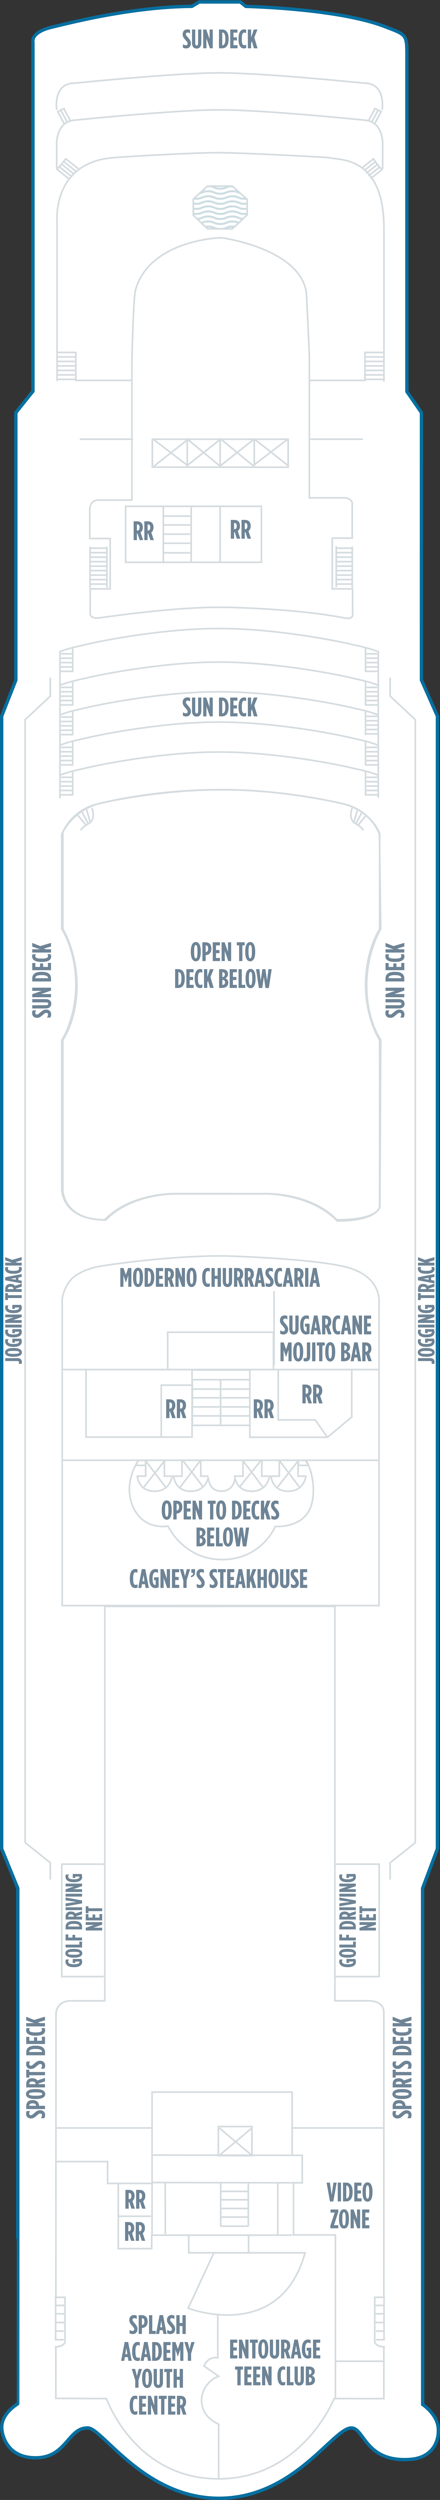 <?xml version="1.0" encoding="utf-8"?>
<!-- Generator: Adobe Illustrator 23.0.2, SVG Export Plug-In . SVG Version: 6.00 Build 0)  -->
<svg version="1.1" id="DAWN_DECK_13" xmlns="http://www.w3.org/2000/svg" xmlns:xlink="http://www.w3.org/1999/xlink" x="0px"
	 y="0px" width="131.086px" height="744.081px" viewBox="0 0 131.086 744.081" style="enable-background:new 0 0 131.086 744.081;"
	 xml:space="preserve">
<rect x="0" y="0" width="131.086" height="744.081" fill="#333333" stroke="none"/>
<style type="text/css">
	.New_x0020_Cabins_x0020_2019{fill:#EFF2F5;stroke:#FFFFFF;stroke-width:0.5;stroke-miterlimit:10;}
	.st0{fill:#FFFFFF;stroke:#FFFFFF;stroke-width:0.25;}
	.st1{fill:none;stroke:#D5DCE0;stroke-width:0.5;}
	.st2{fill:#CCDDE2;}
	.st3{fill:#6E8496;}
	.st4{fill:none;stroke:#076FA0;stroke-miterlimit:10;}
	.st5{fill:none;}
</style>
<g id="DAWN_DECK_13_BOTTOM">
	<path class="st0" d="M5.302,617.782v-55.76L0.5,550.272V213.149l4.228-10.74v-79.591l5.092-6.374V12.574
		c0,0-0.855-2.921,5.515-4.456c6.371-1.538,24.15-6.072,41.835-6.224l2.188-1.307h12.241l1.64,1.325c0,0,27.391,0.569,41.455,6.015
		c6.518,2.522,6.543,2.151,6.533,9.293v99.337l4.329,6.261c0,0,0,19.072-0.002,79.591l4.76,10.74v337.123l-4.416,11.75l0.018,55.721
		v97.922c0,0,4.305,2.831,4.639,6.987c0.334,4.156-1.834,8.879-8.334,9.352c-13.598,0.988-13.616-9.56-17.667-9.352
		c-5.472,0.281-17.053,20.929-39.302,20.929c-22.248,0-34.669-20.778-39.031-20.929c-6.026-0.207-6.331,8.879-15.623,8.879
		c-9.293,0-10.044-8.04-10.044-8.533c0-0.491-0.617-4.076,4.741-7.549C5.305,715.441,5.302,617.782,5.302,617.782L5.302,617.782z"/>
	<path class="st1" d="M100.066,163.152h4.777 M100.066,164.488h4.777 M100.066,165.824h4.777 M100.066,167.16h4.777
		 M100.066,168.496h4.777 M100.066,169.832h4.777 M100.066,171.169h4.777 M100.066,172.505h4.777 M100.066,173.84h4.777"/>
	<path class="st1" d="M108.6,104.902h5.721 M108.6,106.238h5.721 M108.6,107.574h5.721 M108.6,108.91h5.721 M108.6,110.246h5.721
		 M108.6,111.582h5.721 M108.6,112.919h5.721"/>
	<path class="st1" d="M16.988,104.902h5.721 M16.988,106.238h5.721 M16.988,107.574h5.721 M16.988,108.91h5.721 M16.988,110.246
		h5.721 M16.988,111.582h5.721 M16.988,112.919h5.721"/>
	<path class="st1" d="M26.717,163.162h5.023 M26.717,164.498h5.023 M26.717,165.832h5.023 M26.717,167.167h5.023 M26.717,168.502
		h5.023 M26.717,169.837h5.023 M26.717,171.172h5.023 M26.717,172.507h5.023 M26.717,173.841h5.023"/>
	<line class="st1" x1="65.675" y1="662.588" x2="74.012" y2="662.588"/>
	<line class="st1" x1="65.748" y1="649.399" x2="65.748" y2="662.623"/>
	<line class="st1" x1="73.977" y1="649.4" x2="73.977" y2="662.697"/>
	<line class="st1" x1="65.924" y1="657.331" x2="74.012" y2="657.331"/>
	<line class="st1" x1="65.675" y1="659.89" x2="74.137" y2="659.89"/>
	<line class="st1" x1="65.8" y1="654.736" x2="74.012" y2="654.736"/>
	<line class="st1" x1="65.924" y1="652.25" x2="74.261" y2="652.25"/>
	<line class="st1" x1="111.988" y1="696.401" x2="114.45" y2="696.401"/>
	<line class="st1" x1="114.414" y1="684.087" x2="114.414" y2="696.634"/>
	<line class="st1" x1="111.755" y1="691.268" x2="114.45" y2="691.268"/>
	<line class="st1" x1="111.988" y1="693.828" x2="114.575" y2="693.828"/>
	<line class="st1" x1="111.755" y1="688.673" x2="114.45" y2="688.673"/>
	<line class="st1" x1="111.625" y1="686.187" x2="114.525" y2="686.187"/>
	<line class="st1" x1="18.998" y1="696.401" x2="16.537" y2="696.401"/>
	<line class="st1" x1="16.572" y1="684.087" x2="16.572" y2="696.634"/>
	<line class="st1" x1="19.231" y1="691.268" x2="16.537" y2="691.268"/>
	<line class="st1" x1="18.998" y1="693.828" x2="16.412" y2="693.828"/>
	<line class="st1" x1="19.231" y1="688.673" x2="16.537" y2="688.673"/>
	<line class="st1" x1="19.361" y1="686.187" x2="16.461" y2="686.187"/>
	<line class="st1" x1="65.273" y1="641.592" x2="75.179" y2="633.28"/>
	<line class="st1" x1="74.945" y1="641.436" x2="65.351" y2="633.389"/>
	<line class="st1" x1="45.64" y1="130.729" x2="55.604" y2="138.332"/>
	<line class="st1" x1="45.875" y1="138.743" x2="55.853" y2="130.894"/>
	<line class="st1" x1="55.586" y1="130.523" x2="65.414" y2="138.599"/>
	<line class="st1" x1="55.604" y1="138.689" x2="65.772" y2="130.661"/>
	<line class="st1" x1="65.577" y1="130.523" x2="75.405" y2="138.599"/>
	<line class="st1" x1="65.594" y1="138.689" x2="75.761" y2="130.661"/>
	<line class="st1" x1="75.761" y1="130.661" x2="85.909" y2="138.642"/>
	<line class="st1" x1="75.342" y1="138.642" x2="85.503" y2="130.894"/>
	<path class="st1" d="M18.151,231.357h3.213 M18.003,232.661h3.361 M17.78,233.967h3.584 M18.089,235.272h3.627 M17.989,236.576
		h3.809"/>
	<path class="st1" d="M109.179,231.357h3.213 M109.179,232.661h3.361 M109.179,233.967h3.584 M108.828,235.272h3.627
		 M108.746,236.576h3.809"/>
	<path class="st1" d="M18.151,222.447h3.213 M18.003,223.752h3.361 M17.78,225.057h3.584 M18.089,226.362h3.627 M17.989,227.666
		h3.809"/>
	<path class="st1" d="M109.179,222.447h3.213 M109.179,223.752h3.361 M109.179,225.057h3.584 M108.828,226.362h3.627
		 M108.746,227.666h3.809"/>
	<path class="st1" d="M18.151,213.43h3.213 M18.003,214.734h3.361 M17.78,216.04h3.584 M18.089,217.345h3.627 M17.989,218.649h3.809
		"/>
	<path class="st1" d="M109.179,213.214h3.213 M109.179,214.519h3.361 M109.179,215.825h3.584 M108.828,217.13h3.627
		 M108.746,218.434h3.809"/>
	<path class="st1" d="M18.151,204.592h3.213 M18.003,205.897h3.361 M17.78,207.202h3.584 M18.089,208.507h3.627 M17.989,209.811
		h3.809"/>
	<path class="st1" d="M109.179,204.592h3.213 M109.179,205.897h3.361 M109.179,207.202h3.584 M108.828,208.507h3.627
		 M108.746,209.811h3.809"/>
	<path class="st1" d="M18.151,194.599h3.213 M18.003,195.904h3.361 M17.78,197.21h3.584 M18.089,198.515h3.627 M17.989,199.818
		h3.809"/>
	<path class="st1" d="M109.179,194.599h3.213 M109.179,195.904h3.361 M109.179,197.21h3.584 M108.828,198.515h3.627
		 M108.746,199.818h3.809"/>
	<line class="st1" x1="57.206" y1="424.246" x2="74.544" y2="424.246"/>
	<line class="st1" x1="57.302" y1="410.475" x2="57.302" y2="424.312"/>
	<line class="st1" x1="65.72" y1="410.474" x2="65.72" y2="424.28"/>
	<line class="st1" x1="57.283" y1="418.753" x2="74.391" y2="418.753"/>
	<line class="st1" x1="57.206" y1="421.427" x2="74.391" y2="421.427"/>
	<line class="st1" x1="57.206" y1="416.048" x2="74.391" y2="416.048"/>
	<line class="st1" x1="57.239" y1="413.452" x2="74.611" y2="413.452"/>
	<line class="st1" x1="57.239" y1="410.654" x2="74.611" y2="410.654"/>
	<line class="st1" x1="53.609" y1="442.738" x2="59.813" y2="434.554"/>
	<line class="st1" x1="60.363" y1="442.363" x2="54.422" y2="434.663"/>
	<line class="st1" x1="71.514" y1="442.421" x2="77.659" y2="434.799"/>
	<line class="st1" x1="48.59" y1="164.546" x2="57.136" y2="164.546"/>
	<line class="st1" x1="48.864" y1="158.986" x2="57.069" y2="158.986"/>
	<line class="st1" x1="48.864" y1="161.693" x2="57.069" y2="161.693"/>
	<line class="st1" x1="48.588" y1="156.245" x2="57.069" y2="156.245"/>
	<line class="st1" x1="48.786" y1="153.616" x2="57.069" y2="153.616"/>
	<path class="st1" d="M19.6,47.252l3.685,2.944 M18.962,48.05l3.685,2.944 M18.324,48.849l3.686,2.944 M17.687,49.647l3.685,2.944
		 M16.87,50.267l3.865,3.123"/>
	<path class="st1" d="M18.98,32.261l1.972,3.648 M18.081,32.747l1.971,3.648 M17.101,33.025l2.051,3.856"/>
	<path class="st1" d="M109.807,35.909l1.972-3.648 M110.706,36.395l1.971-3.648 M111.606,36.881l2.052-3.856"/>
	<path class="st1" d="M107.866,49.983l3.419-2.731 M108.503,50.781l3.418-2.731 M109.14,51.579l3.42-2.73 M109.779,52.378
		l3.418-2.731 M110.416,53.176l3.419-2.73"/>
	<path class="st2" d="M63.702,56.065c0.47,0.196,0.957,0.399,1.918,0.399c0.961,0,1.448-0.203,1.918-0.399
		c0.435-0.181,0.846-0.352,1.687-0.352c0.139,0,0.25,0.011,0.368,0.02l-0.375-0.335h-1.627c-0.097,0.037-0.192,0.075-0.284,0.113
		c-0.435,0.181-0.846,0.352-1.687,0.352c-0.841,0-1.252-0.171-1.687-0.352c-0.092-0.038-0.187-0.076-0.284-0.113h-1.822
		l-0.381,0.347c0.167-0.02,0.353-0.032,0.568-0.032C62.856,55.712,63.267,55.883,63.702,56.065z"/>
	<path class="st2" d="M62.015,57.214c0.841,0,1.252,0.171,1.687,0.352c0.47,0.196,0.957,0.399,1.918,0.399
		c0.961,0,1.448-0.203,1.918-0.399c0.435-0.181,0.846-0.352,1.687-0.352s1.252,0.171,1.687,0.352
		c0.312,0.13,0.645,0.258,1.107,0.333l-1.088-0.972c-0.414-0.165-0.885-0.314-1.706-0.314c-0.961,0-1.448,0.203-1.918,0.399
		c-0.435,0.181-0.846,0.352-1.687,0.352c-0.841,0-1.252-0.171-1.687-0.352c-0.47-0.196-0.957-0.399-1.918-0.399
		c-0.961,0-1.448,0.203-1.918,0.399c-0.024,0.01-0.049,0.019-0.073,0.029l-0.975,0.889c0.565-0.066,0.927-0.217,1.279-0.364
		C60.763,57.386,61.174,57.214,62.015,57.214z"/>
	<path class="st2" d="M71.143,58.514c-0.47-0.196-0.957-0.399-1.918-0.399c-0.961,0-1.448,0.203-1.918,0.399
		c-0.435,0.181-0.846,0.352-1.687,0.352c-0.841,0-1.252-0.171-1.687-0.352c-0.47-0.196-0.957-0.399-1.918-0.399
		c-0.961,0-1.448,0.203-1.918,0.399c-0.435,0.181-0.846,0.352-1.687,0.352c-0.138,0-0.249-0.011-0.366-0.019l-0.449,0.41v0.144
		c0.234,0.038,0.491,0.067,0.815,0.067c0.961,0,1.448-0.203,1.918-0.399c0.435-0.181,0.846-0.353,1.687-0.353
		c0.841,0,1.252,0.171,1.687,0.353c0.47,0.196,0.957,0.399,1.918,0.399c0.961,0,1.448-0.203,1.918-0.399
		c0.435-0.181,0.846-0.353,1.687-0.353s1.252,0.171,1.687,0.353c0.47,0.196,0.957,0.399,1.918,0.399
		c0.325,0,0.582-0.029,0.816-0.067v-0.047l-0.561-0.501c-0.086,0.004-0.159,0.014-0.255,0.014
		C71.989,58.867,71.579,58.696,71.143,58.514z"/>
	<path class="st2" d="M71.143,60.017c-0.47-0.196-0.957-0.399-1.918-0.399c-0.961,0-1.448,0.203-1.918,0.399
		c-0.435,0.181-0.846,0.352-1.687,0.352c-0.841,0-1.252-0.171-1.687-0.352c-0.47-0.196-0.957-0.399-1.918-0.399
		c-0.961,0-1.448,0.203-1.918,0.399c-0.435,0.181-0.846,0.352-1.687,0.352c-0.334,0-0.588-0.032-0.815-0.076v0.61
		c0.234,0.038,0.491,0.067,0.815,0.067c0.961,0,1.448-0.203,1.918-0.399c0.435-0.181,0.846-0.353,1.687-0.353
		c0.841,0,1.252,0.171,1.687,0.353c0.47,0.196,0.957,0.399,1.918,0.399c0.961,0,1.448-0.203,1.918-0.399
		c0.435-0.181,0.846-0.353,1.687-0.353s1.252,0.171,1.687,0.353c0.47,0.196,0.957,0.399,1.918,0.399
		c0.325,0,0.582-0.029,0.816-0.067v-0.61c-0.227,0.044-0.482,0.076-0.816,0.076C71.989,60.369,71.579,60.198,71.143,60.017z"/>
	<path class="st2" d="M71.143,61.519c-0.47-0.196-0.957-0.399-1.918-0.399c-0.961,0-1.448,0.203-1.918,0.399
		c-0.435,0.181-0.846,0.352-1.687,0.352c-0.841,0-1.252-0.171-1.687-0.352c-0.47-0.196-0.957-0.399-1.918-0.399
		c-0.961,0-1.448,0.203-1.918,0.399c-0.435,0.181-0.846,0.352-1.687,0.352c-0.334,0-0.588-0.032-0.815-0.076v0.61
		c0.234,0.038,0.491,0.067,0.815,0.067c0.961,0,1.448-0.203,1.918-0.399c0.435-0.181,0.846-0.352,1.687-0.352
		c0.841,0,1.252,0.171,1.687,0.352c0.47,0.196,0.957,0.399,1.918,0.399c0.961,0,1.448-0.203,1.918-0.399
		c0.435-0.181,0.846-0.352,1.687-0.352s1.252,0.171,1.687,0.352c0.47,0.196,0.957,0.399,1.918,0.399
		c0.325,0,0.582-0.029,0.816-0.067v-0.61c-0.227,0.044-0.482,0.076-0.816,0.076C71.989,61.871,71.579,61.7,71.143,61.519z"/>
	<path class="st2" d="M71.143,63.021c-0.47-0.196-0.957-0.399-1.918-0.399c-0.961,0-1.448,0.203-1.918,0.399
		c-0.435,0.181-0.846,0.352-1.687,0.352c-0.841,0-1.252-0.171-1.687-0.352c-0.47-0.196-0.957-0.399-1.918-0.399
		c-0.961,0-1.448,0.203-1.918,0.399c-0.435,0.181-0.846,0.352-1.687,0.352c-0.334,0-0.588-0.032-0.815-0.076v0.61
		c0.234,0.038,0.491,0.067,0.815,0.067c0.961,0,1.448-0.203,1.918-0.399c0.435-0.181,0.846-0.352,1.687-0.352
		c0.841,0,1.252,0.171,1.687,0.352c0.47,0.196,0.957,0.399,1.918,0.399c0.961,0,1.448-0.203,1.918-0.399
		c0.435-0.181,0.846-0.352,1.687-0.352s1.252,0.171,1.687,0.352c0.47,0.196,0.957,0.399,1.918,0.399
		c0.325,0,0.582-0.029,0.816-0.067v-0.61c-0.227,0.044-0.482,0.076-0.816,0.076C71.989,63.374,71.579,63.202,71.143,63.021z"/>
	<path class="st2" d="M69.225,64.125c-0.961,0-1.448,0.203-1.918,0.399c-0.435,0.181-0.846,0.352-1.687,0.352
		c-0.841,0-1.252-0.171-1.687-0.352c-0.47-0.196-0.957-0.399-1.918-0.399c-0.961,0-1.448,0.203-1.918,0.399
		c-0.428,0.178-0.838,0.345-1.653,0.351l0.593,0.569c0.57-0.066,0.936-0.217,1.291-0.364c0.435-0.181,0.846-0.353,1.687-0.353
		c0.841,0,1.252,0.171,1.687,0.353c0.47,0.196,0.957,0.399,1.918,0.399c0.961,0,1.448-0.203,1.918-0.399
		c0.435-0.181,0.846-0.353,1.687-0.353s1.252,0.171,1.687,0.353c0.329,0.137,0.675,0.273,1.176,0.345l0.592-0.556
		c-0.733-0.021-1.132-0.175-1.538-0.344C70.673,64.327,70.187,64.125,69.225,64.125z"/>
	<path class="st2" d="M69.225,65.627c-0.961,0-1.448,0.203-1.918,0.399c-0.435,0.181-0.846,0.353-1.687,0.353
		c-0.841,0-1.252-0.171-1.687-0.353c-0.47-0.196-0.957-0.399-1.918-0.399c-0.961,0-1.448,0.203-1.918,0.399
		c-0.105,0.044-0.209,0.087-0.318,0.127l0.476,0.457c0.024-0.01,0.049-0.019,0.073-0.029c0.435-0.181,0.846-0.352,1.687-0.352
		c0.841,0,1.252,0.171,1.687,0.352c0.47,0.196,0.957,0.399,1.918,0.399c0.961,0,1.448-0.203,1.918-0.399
		c0.435-0.181,0.846-0.352,1.687-0.352c0.816,0,1.226,0.161,1.647,0.336l0.484-0.454c-0.071-0.028-0.142-0.056-0.213-0.085
		C70.673,65.83,70.187,65.627,69.225,65.627z"/>
	<path class="st2" d="M67.307,67.528c-0.435,0.181-0.846,0.352-1.687,0.352c-0.841,0-1.252-0.171-1.687-0.352
		c-0.47-0.196-0.957-0.399-1.918-0.399c-0.458,0-0.803,0.048-1.095,0.117l0.536,0.514c0.164-0.019,0.348-0.03,0.559-0.03
		c0.841,0,1.252,0.171,1.687,0.352c0.027,0.011,0.057,0.022,0.084,0.034h3.667c0.028-0.011,0.057-0.022,0.085-0.034
		c0.435-0.181,0.846-0.352,1.687-0.352c0.144,0,0.261,0.011,0.383,0.02l0.566-0.531c-0.263-0.052-0.561-0.091-0.948-0.091
		C68.264,67.129,67.777,67.332,67.307,67.528z"/>
	<polygon class="st1" points="61.822,68.116 57.589,64.06 57.589,59.257 61.822,55.397 69.212,55.397 73.641,59.355 73.641,63.962 
		69.212,68.116 	"/>
	<polyline class="st1" points="65.579,167.362 65.579,167.362 65.579,150.694 	"/>
	<polygon class="st1" points="37.422,167.362 37.422,150.694 77.883,150.694 77.883,167.362 37.422,167.362 	"/>
	<path class="st1" d="M113.052,407.632H18.543 M104.797,407.74v14.034l-7.245,6.017H74.433v-20.029h-17.22v19.959l-8.073,0.023
		H25.635v-20.111 M112.919,438.566v-34.66 M18.632,434.633h94.305"/>
	<path class="st1" d="M112.919,477.882l-94.384,0.002v-89.685c0,0-0.584-3.683,2.879-7.66c1.96-1.739,5.004-3.189,9.678-3.868
		c19.062-2.768,31.335-2.864,34.802-2.864c3.467,0,29.207,0.94,38.01,3.541c9.939,2.936,9.016,10.331,9.016,10.331V477.882
		L112.919,477.882z"/>
	<path class="st1" d="M92.169,148.181v-42.057c0,0-0.786-18.5-0.976-19.511c-2.362-12.601-24.71-15.849-25.399-15.85
		c-0.689,0-21.166,0.787-25.399,15.456c-0.689,1.87-1.101,21.835-1.101,21.835v40.722l-0.22,0.074c0,0-8.448,0-9.855,0
		c-2.5,0-2.487,2.759-2.487,2.759v8.674h6.085v14.988h-5.945v7.187c0,0-0.298,1.841,2.751,1.436
		c3.411-0.452,22.357-3.215,36.238-3.142c3.234,0.018,22.522,0.405,36.796,3.18c3.043,0.591,2.377-1.479,2.377-1.479v-7.183h-6.039
		v-15.099h5.943V149.61c0,0-0.386-1.434-2.386-1.434c-0.808,0-4.981,0-9.667,0L92.169,148.181z"/>
	<line class="st1" x1="16.386" y1="633.362" x2="45.309" y2="633.362"/>
	<path class="st1" d="M16.647,684.113c0.013-32.865,0.032-81.546,0.032-84.372c0-4.212,4.117-4.212,4.117-4.212h10.419V478.131
		l68.56-0.02v117.405c0,0,5.067,0,9.929,0s4.642,3.352,4.642,3.352l0.007,84.904"/>
	<path class="st1" d="M114.353,698.757l0.002,15.176l-14.802-0.027c0,0-9.523,23.896-34.486,23.896
		c-24.965,0-33.349-23.882-33.349-23.882l-15.081-0.062c0,0,0.002-6.238,0.005-15.517"/>
	<line class="st1" x1="104.941" y1="174.939" x2="104.941" y2="162.692"/>
	<line class="st1" x1="100.177" y1="174.772" x2="100.177" y2="162.525"/>
	<line class="st1" x1="31.843" y1="174.939" x2="31.843" y2="162.703"/>
	<line class="st1" x1="26.833" y1="174.939" x2="26.833" y2="162.703"/>
	<line class="st1" x1="49.25" y1="665.002" x2="49.234" y2="649.485"/>
	<polyline class="st1" points="82.764,649.485 82.764,662.724 82.764,665.28 	"/>
	<polygon class="st1" points="45.395,139.033 45.395,130.729 85.846,130.729 85.846,139.068 	"/>
	<line class="st1" x1="48.649" y1="167.694" x2="48.649" y2="150.856"/>
	<line class="st1" x1="55.782" y1="130.661" x2="55.782" y2="139.134"/>
	<line class="st1" x1="65.593" y1="130.572" x2="65.593" y2="139.045"/>
	<line class="st1" x1="75.761" y1="130.572" x2="75.761" y2="139.045"/>
	<path class="st1" d="M113.115,248.193v28.329c0,0-4.195,6.291-4.195,16.51c0,10.22,4.195,16.569,4.195,16.569v49.566
		c0,0-0.049,3.897-12.789,3.897c-7.66-7.987-20.716-7.783-20.716-7.783l-13.854-0.004h-13.84c0,0-13.058-0.204-20.718,7.783
		c-12.742,0-12.789-8.896-12.789-8.896v-44.568c0,0,4.195-6.349,4.195-16.567c0-10.22-4.196-16.511-4.196-16.511v-27.994
		l0.042-0.365c0,0,3.141-7.183,11.808-9.183c5.825-1.344,19.345-3.926,34.936-3.926l0,0c0,0,0.836-0.008,0.863-0.008
		c15.608,0,29.228,2.703,35.079,3.935c9.5,2,11.904,8.969,11.904,8.969L113.115,248.193z"/>
	<line class="st1" x1="21.651" y1="236.74" x2="21.651" y2="229.737"/>
	<path class="st1" d="M112.689,230.723c-2.75-1.114-6.982-1.947-6.982-1.947c-5.799-1.46-24.34-4.941-39.931-4.941l0,0h-1.008l0,0
		c-15.591,0-34.134,3.481-39.931,4.941c0,0-4.234,0.832-6.982,1.947"/>
	<line class="st1" x1="108.892" y1="236.74" x2="108.892" y2="229.737"/>
	<line class="st1" x1="21.651" y1="227.83" x2="21.651" y2="220.827"/>
	<path class="st1" d="M112.689,221.813c-2.75-1.114-6.982-1.947-6.982-1.947c-5.799-1.459-24.34-4.941-39.931-4.941l0,0h-1.008l0,0
		c-15.591,0-34.134,3.481-39.931,4.941c0,0-4.234,0.833-6.982,1.947"/>
	<line class="st1" x1="108.892" y1="227.83" x2="108.892" y2="220.827"/>
	<line class="st1" x1="21.651" y1="218.813" x2="21.651" y2="211.81"/>
	<path class="st1" d="M112.689,212.796c-2.75-1.114-6.982-1.947-6.982-1.947c-5.799-1.459-24.34-4.941-39.931-4.941l0,0h-1.008l0,0
		c-15.591,0-34.134,3.482-39.931,4.941c0,0-4.234,0.833-6.982,1.947"/>
	<line class="st1" x1="108.892" y1="218.813" x2="108.892" y2="211.81"/>
	<line class="st1" x1="21.651" y1="209.975" x2="21.651" y2="202.972"/>
	<path class="st1" d="M112.689,203.958c-2.75-1.114-6.982-1.947-6.982-1.947c-5.799-1.46-24.34-4.941-39.931-4.941l0,0h-1.008l0,0
		c-15.591,0-34.134,3.481-39.931,4.941c0,0-4.234,0.833-6.982,1.947"/>
	<line class="st1" x1="108.892" y1="209.975" x2="108.892" y2="202.972"/>
	<line class="st1" x1="21.651" y1="199.982" x2="21.651" y2="192.98"/>
	<path class="st1" d="M112.701,237.444v-43.283l-0.012-0.196c-2.75-1.114-6.982-1.947-6.982-1.947
		c-5.799-1.459-24.34-4.941-39.931-4.941l0,0h-1.008l0,0c-15.591,0-34.134,3.481-39.931,4.941c0,0-4.234,0.833-6.982,1.947v0.458
		v43.187"/>
	<line class="st1" x1="108.892" y1="199.982" x2="108.892" y2="192.98"/>
	<rect x="65.052" y="632.94" class="st1" width="10" height="8.666"/>
	<polyline class="st1" points="87.044,633.355 86.955,633.362 114.583,633.362 	"/>
	<polyline class="st1" points="87.044,665.273 45.302,665.273 45.302,622.69 87.044,622.69 87.044,641.522 	"/>
	<polyline class="st1" points="45.386,641.44 90.053,641.512 90.053,649.687 45.412,649.605 	"/>
	<polyline class="st1" points="57.386,412.278 48.047,412.278 48.047,427.607 	"/>
	<polyline class="st1" points="82.886,407.778 82.886,422.607 93.886,422.607 97.552,427.791 	"/>
	<polyline class="st1" points="49.963,407.628 49.963,396.524 81.47,396.524 81.47,407.694 	"/>
	<line class="st1" x1="56.961" y1="150.603" x2="56.961" y2="167.444"/>
	<line class="st1" x1="92.264" y1="130.724" x2="108.136" y2="130.724"/>
	<polyline class="st1" points="92.264,113.224 108.719,113.224 108.719,104.677 	"/>
	<polyline class="st1" points="39.045,113.224 22.59,113.224 22.59,104.677 	"/>
	<line class="st1" x1="23.764" y1="130.724" x2="39.636" y2="130.724"/>
	<path class="st1" d="M17.002,113.419V65.694c0,0-1.45-17.25,16.634-18.75c5.82-0.483,24.58-1.5,31.25-1.5
		c6.828,0,32.167,1.333,33.25,1.5c2.083,0.833,16.25-1.25,16.25,21c0,12.002,0,45.632,0,45.632"/>
	<path class="st1" d="M111.19,47.14c2.985,4.606,2.808,2.754,2.808,2.754V42.4c0,0-0.035-6.179-5.21-6.622
		c0,0-29.886-3.077-43.276-3.077h-0.139c-13.391,0-43.276,3.077-43.276,3.077c-5.175,0.442-5.21,6.622-5.21,6.622v7.494
		c0,0-0.438,1.529,2.808-2.754"/>
	<line class="st1" x1="17.053" y1="33.277" x2="19.325" y2="32.206"/>
	<path class="st1" d="M113.872,32.723c0,0,1.165-7.955-5.21-7.955c0,0-29.886-3.077-43.276-3.077h-0.014
		c-13.391,0-43.276,3.077-43.276,3.077c-6.375,0-5.21,7.955-5.21,7.955"/>
	<line class="st1" x1="113.706" y1="33.277" x2="111.434" y2="32.206"/>
	<polyline class="st1" points="14.995,559.44 14.995,554.44 7.495,548.44 7.495,214.194 14.995,207.194 14.995,201.681 	"/>
	<polyline class="st1" points="116.224,559.44 116.224,554.44 123.724,548.44 123.724,214.194 116.224,207.194 116.224,201.681 	"/>
	<polyline class="st1" points="30.886,588.302 18.401,588.302 18.401,554.85 30.886,554.85 	"/>
	<polyline class="st1" points="99.815,588.302 112.967,588.302 112.967,554.85 99.815,554.85 	"/>
	<path class="st1" d="M65.136,737.855v-16.333c-3.594-1.647-5.009-4.145-5.087-7.049c-0.081-2.99,2.119-6.12,5.1-7.219l-4.355-3.021
		c0,0,0.981-2.943,4.092-2.472v-12.907"/>
	<path class="st1" d="M90.886,670.522c-7.5,27-34.833,16.5-34.833,16.5l7.666-16.5H90.886L90.886,670.522z"/>
	<polyline class="st1" points="74.053,665.189 74.053,670.522 56.22,670.522 56.22,665.189 	"/>
	<polyline class="st1" points="99.937,714.022 99.937,702.797 114.372,702.797 	"/>
	<polyline class="st1" points="99.937,703.522 99.937,665.205 87.443,665.205 87.443,649.855 	"/>
	<path class="st1" d="M114.716,683.772h-3.076v13.25c0,0,0.18,1.5,3.055,1.5"/>
	<path class="st1" d="M16.281,683.772h3.076v13.25c0,0-0.18,1.5-3.055,1.5"/>
	<polyline class="st1" points="45.187,665.218 45.187,669.271 35.242,669.271 35.242,649.873 32.05,649.873 32.05,643.366 
		16.827,643.366 	"/>
	<line class="st1" x1="35.242" y1="649.873" x2="45.636" y2="649.873"/>
	<line class="st1" x1="35.261" y1="659.647" x2="45.011" y2="659.647"/>
	<line class="st1" x1="81.652" y1="406.299" x2="81.652" y2="384.319"/>
	<path class="st1" d="M65.596,235.068c0,0,0.836-0.008,0.863-0.008c15.593,0,30.753,2.903,36.537,4.391
		c7.607,1.956,10.051,8.806,10.051,8.806l0.383,28.224c0,0-4.195,6.782-4.195,16.983c0,10.203,4.195,16.042,4.195,16.042
		l-0.247,49.312c0,0,0.007,4.585-12.733,4.585c-7.66-7.974-20.525-8.055-20.525-8.055l-13.854-0.005h-13.84
		c0,0-13.058-0.203-20.718,7.77c-12.742,0-12.789-8.88-12.789-8.88v-44.732c0,0,4.195-5.84,4.195-16.041
		c0-10.203-4.196-16.984-4.196-16.984v-28.779c0,0,2.419-6.357,10.025-8.313C34.53,237.899,50.003,235.068,65.596,235.068
		L65.596,235.068z"/>
	<path class="st1" d="M25.758,240.852l1.125,3.875 M23.196,242.665l2.562,3.062 M24.383,241.602l1.875,3.5"/>
	<path class="st1" d="M27.383,240.477c0,0,1.25,3.125-0.75,4.5c0,0-1.875,1-2.625,2.125"/>
	<path class="st1" d="M105.427,244.727l1.125-3.875 M106.552,245.727l2.562-3.062 M106.052,245.102l1.875-3.5"/>
	<path class="st1" d="M104.927,240.477c0,0-1.25,3.125,0.75,4.5c0,0,1.875,1,2.625,2.125"/>
	<path class="st1" d="M91.161,434.633c2.157,3.412,3.328,11.212,0.627,15.487c-2.993,4.744-9.775,4.211-9.775,4.211
		s-3.997,9.754-15.665,9.86c-11.67,0.105-16.297-9.968-16.297-9.968s-6.443,1.309-9.83-4.583
		c-4.258-7.409,0.946-14.872,0.946-14.872"/>
	<polygon class="st1" points="43.381,436.155 40.438,436.155 41.245,434.663 43.381,434.663 	"/>
	<polygon class="st1" points="88.894,436.155 91.837,436.155 91.03,434.663 88.894,434.663 	"/>
	<path class="st1" d="M56.826,443.857c-4.807,0-5.084-4.496-5.084-4.496l2.468,0.009v-4.736h5.604l-0.002,4.736l2.313-0.009
		C62.124,439.361,61.632,443.857,56.826,443.857z"/>
	<path class="st1" d="M45.996,443.857c-4.807,0-5.084-4.496-5.084-4.496l2.469,0.009v-4.736l5.602,0.019v4.718l2.311-0.009
		C51.293,439.361,50.802,443.857,45.996,443.857z"/>
	<path class="st1" d="M85.831,443.857c-4.809,0-5.088-4.496-5.088-4.496l2.469,0.009v-4.736h5.602l-0.002,4.736l2.312-0.009
		C91.124,439.361,90.636,443.857,85.831,443.857z"/>
	<path class="st1" d="M75,443.857c-4.806,0-5.086-4.496-5.086-4.496l2.469,0.009v-4.736h5.602l-0.002,4.736l2.312-0.009
		C80.296,439.361,79.806,443.857,75,443.857z"/>
	<path class="st1" d="M62.054,439.745c0,0,0.044,4.087,3.906,4.087c3.861,0,4.033-3.95,4.033-3.95"/>
	<line class="st1" x1="42.714" y1="442.799" x2="49.041" y2="434.771"/>
	<line class="st1" x1="49.403" y1="442.738" x2="43.443" y2="434.834"/>
	<line class="st1" x1="82.542" y1="442.799" x2="88.871" y2="434.771"/>
	<line class="st1" x1="89.236" y1="442.662" x2="83.273" y2="434.758"/>
	<line class="st1" x1="78.407" y1="442.738" x2="72.444" y2="434.834"/>
	<path class="st3" d="M13.218,630.461h-1.016c0.2-0.344,0.312-0.615,0.312-0.88c0-0.279-0.136-0.52-0.479-0.52h-0.016
		c-0.256,0-0.448,0.08-0.976,0.544c-0.751,0.664-1.111,0.936-1.791,0.936H9.236c-0.896,0-1.463-0.584-1.463-1.359
		c0-0.392,0.056-0.624,0.176-0.863h1.016c-0.176,0.304-0.256,0.487-0.256,0.743c0,0.272,0.176,0.504,0.479,0.504h0.016
		c0.264,0,0.36-0.08,0.896-0.544c0.887-0.768,1.231-0.936,1.871-0.936h0.016c0.879,0,1.463,0.616,1.463,1.384
		C13.45,629.854,13.353,630.182,13.218,630.461z M7.813,627.742v-0.872c0-1.062,0.575-1.807,1.887-1.807h0.016
		c1.263,0,1.863,0.704,1.935,1.695v0.008h1.759v0.976H7.813z M10.747,626.758c-0.024-0.408-0.32-0.72-1-0.72H9.732
		c-0.712,0-1.016,0.271-1.016,0.695v0.032h2.031V626.758z M10.755,624.757h-0.288c-1.847,0-2.734-0.6-2.734-1.487
		c0-0.887,0.887-1.486,2.734-1.486h0.288c1.847,0,2.734,0.6,2.734,1.486C13.49,624.158,12.602,624.757,10.755,624.757z
		 M10.755,622.775h-0.288c-1.439,0-1.839,0.199-1.839,0.495s0.399,0.496,1.839,0.496h0.288c1.439,0,1.839-0.2,1.839-0.496
		S12.194,622.775,10.755,622.775z M7.813,621.301v-1.007c0-1,0.527-1.728,1.783-1.728h0.072c0.728,0,1.191,0.288,1.472,0.656
		l2.271-0.752v1.039l-1.951,0.632v0.185h1.951v0.975H7.813z M10.579,620.278c0-0.424-0.248-0.735-0.903-0.735H9.612
		c-0.704,0-0.888,0.336-0.888,0.76v0.024h1.855V620.278z M8.74,617.678v0.688H7.813v-2.351H8.74v0.688h4.669v0.976H8.74z
		 M13.218,615.726h-1.016c0.2-0.345,0.312-0.616,0.312-0.88c0-0.28-0.136-0.52-0.479-0.52h-0.016c-0.256,0-0.448,0.08-0.976,0.543
		c-0.751,0.664-1.111,0.936-1.791,0.936H9.236c-0.896,0-1.463-0.583-1.463-1.358c0-0.393,0.056-0.624,0.176-0.864h1.016
		c-0.176,0.304-0.256,0.488-0.256,0.744c0,0.271,0.176,0.504,0.479,0.504h0.016c0.264,0,0.36-0.08,0.896-0.544
		c0.887-0.768,1.231-0.936,1.871-0.936h0.016c0.879,0,1.463,0.615,1.463,1.383C13.45,615.118,13.353,615.446,13.218,615.726z
		 M7.813,611.734v-0.911c0-1.248,0.903-1.959,2.702-1.959h0.192c1.799,0,2.703,0.711,2.703,1.959v0.911H7.813z M12.514,610.718
		c0-0.464-0.408-0.863-1.807-0.863h-0.192c-1.399,0-1.807,0.399-1.807,0.863v0.04h3.806V610.718z M7.813,608.381v-2.143H8.74v1.168
		h1.391v-1.032h0.928v1.032h1.423v-1.191h0.928v2.166H7.813z M10.707,605.917h-0.192c-1.967,0-2.742-0.728-2.742-1.639
		c0-0.271,0.032-0.432,0.128-0.64h1.007c-0.12,0.2-0.184,0.359-0.184,0.544c0,0.432,0.384,0.743,1.783,0.743h0.208
		c1.479,0,1.783-0.312,1.783-0.76c0-0.151-0.056-0.344-0.176-0.543h0.959c0.128,0.224,0.168,0.439,0.168,0.719
		C13.45,605.238,12.658,605.917,10.707,605.917z M7.813,603.134v-0.976h2.342l-2.342-0.792v-1.104l2.366,0.943l3.23-0.959v1.087
		l-2.119,0.608l0.616,0.216h1.503v0.976H7.813z"/>
	<path class="st3" d="M22.079,585.507h-0.168c-1.583,0-2.402-0.672-2.402-1.639c0-0.26,0.056-0.477,0.14-0.651h0.889
		c-0.126,0.21-0.21,0.399-0.21,0.623c0,0.49,0.49,0.799,1.548,0.799h0.238c1.281,0,1.576-0.379,1.576-0.729
		c0-0.028,0-0.035-0.007-0.077h-1.254v0.42h-0.763v-1.197h2.605c0.133,0.308,0.21,0.561,0.21,0.89
		C24.481,584.8,23.788,585.507,22.079,585.507z M22.121,582.672h-0.252c-1.618,0-2.396-0.525-2.396-1.303s0.777-1.303,2.396-1.303
		h0.252c1.618,0,2.395,0.525,2.395,1.303S23.738,582.672,22.121,582.672z M22.121,580.935h-0.252c-1.261,0-1.611,0.176-1.611,0.435
		s0.351,0.435,1.611,0.435h0.252c1.261,0,1.611-0.176,1.611-0.435S23.381,580.935,22.121,580.935z M19.543,579.648v-0.854h4.09
		v-0.903h0.812v1.758H19.543z M19.543,577.548v-1.786h0.812v0.932h1.233v-0.812h0.812v0.812h2.045v0.854H19.543z M19.543,574.265
		v-0.798c0-1.093,0.792-1.716,2.368-1.716h0.168c1.576,0,2.367,0.623,2.367,1.716v0.798H19.543z M23.662,573.375
		c0-0.405-0.357-0.756-1.583-0.756h-0.168c-1.226,0-1.583,0.351-1.583,0.756v0.035h3.334V573.375z M19.543,571.333v-0.883
		c0-0.875,0.462-1.513,1.562-1.513h0.063c0.637,0,1.043,0.252,1.289,0.574l1.989-0.658v0.911l-1.709,0.553v0.161h1.709v0.854H19.543
		z M21.966,570.436c0-0.371-0.217-0.645-0.792-0.645h-0.056c-0.617,0-0.777,0.294-0.777,0.666v0.021h1.625V570.436z M19.543,568.533
		v-0.854h4.903v0.854H19.543z M19.543,567.406v-0.868l3.194-0.463l-3.194-0.462v-0.841l4.917,0.876v0.882L19.543,567.406z
		 M19.543,564.5v-0.854h4.903v0.854H19.543z M19.543,563.128v-0.798l2.479-0.861h-2.479v-0.834h4.903v0.757l-2.599,0.903h2.599
		v0.833H19.543z M22.079,560.216h-0.168c-1.583,0-2.402-0.672-2.402-1.639c0-0.259,0.056-0.476,0.14-0.651h0.889
		c-0.126,0.21-0.21,0.399-0.21,0.624c0,0.49,0.49,0.798,1.548,0.798h0.238c1.281,0,1.576-0.378,1.576-0.729
		c0-0.027,0-0.035-0.007-0.077h-1.254v0.421h-0.763v-1.198h2.605c0.133,0.309,0.21,0.561,0.21,0.89
		C24.481,559.509,23.788,560.216,22.079,560.216z M25.543,574.591v-0.799l2.479-0.861h-2.479v-0.834h4.903v0.757l-2.599,0.903h2.599
		v0.834H25.543z M25.543,571.595v-1.877h0.812v1.022h1.219v-0.903h0.812v0.903h1.247v-1.044h0.812v1.898H25.543z M26.355,568.83
		v0.603h-0.812v-2.06h0.812v0.603h4.09v0.854H26.355z"/>
	<path class="st3" d="M103.631,585.507h-0.168c-1.583,0-2.402-0.672-2.402-1.639c0-0.26,0.056-0.477,0.14-0.651h0.89
		c-0.126,0.21-0.21,0.399-0.21,0.623c0,0.49,0.49,0.799,1.548,0.799h0.238c1.281,0,1.575-0.379,1.575-0.729
		c0-0.028,0-0.035-0.007-0.077h-1.253v0.42h-0.764v-1.197h2.605c0.133,0.308,0.21,0.561,0.21,0.89
		C106.034,584.8,105.34,585.507,103.631,585.507z M103.673,582.672h-0.252c-1.618,0-2.396-0.525-2.396-1.303
		s0.777-1.303,2.396-1.303h0.252c1.618,0,2.396,0.525,2.396,1.303S105.291,582.672,103.673,582.672z M103.673,580.935h-0.252
		c-1.261,0-1.611,0.176-1.611,0.435s0.351,0.435,1.611,0.435h0.252c1.261,0,1.61-0.176,1.61-0.435S104.934,580.935,103.673,580.935z
		 M101.096,579.648v-0.854h4.09v-0.903h0.812v1.758H101.096z M101.096,577.548v-1.786h0.812v0.932h1.232v-0.812h0.812v0.812h2.045
		v0.854H101.096z M101.096,574.265v-0.798c0-1.093,0.791-1.716,2.367-1.716h0.168c1.576,0,2.367,0.623,2.367,1.716v0.798H101.096z
		 M105.214,573.375c0-0.405-0.357-0.756-1.583-0.756h-0.168c-1.226,0-1.583,0.351-1.583,0.756v0.035h3.334V573.375z
		 M101.096,571.333v-0.883c0-0.875,0.462-1.513,1.562-1.513h0.063c0.637,0,1.043,0.252,1.288,0.574l1.989-0.658v0.911l-1.709,0.553
		v0.161h1.709v0.854H101.096z M103.519,570.436c0-0.371-0.217-0.645-0.791-0.645h-0.057c-0.616,0-0.777,0.294-0.777,0.666v0.021
		h1.625V570.436z M101.096,568.533v-0.854h4.902v0.854H101.096z M101.096,567.406v-0.868l3.193-0.463l-3.193-0.462v-0.841
		l4.916,0.876v0.882L101.096,567.406z M101.096,564.5v-0.854h4.902v0.854H101.096z M101.096,563.128v-0.798l2.479-0.861h-2.479
		v-0.834h4.902v0.757l-2.599,0.903h2.599v0.833H101.096z M103.631,560.216h-0.168c-1.583,0-2.402-0.672-2.402-1.639
		c0-0.259,0.056-0.476,0.14-0.651h0.89c-0.126,0.21-0.21,0.399-0.21,0.624c0,0.49,0.49,0.798,1.548,0.798h0.238
		c1.281,0,1.575-0.378,1.575-0.729c0-0.027,0-0.035-0.007-0.077h-1.253v0.421h-0.764v-1.198h2.605c0.133,0.309,0.21,0.561,0.21,0.89
		C106.034,559.509,105.34,560.216,103.631,560.216z M107.096,574.591v-0.799l2.479-0.861h-2.479v-0.834h4.902v0.757l-2.599,0.903
		h2.599v0.834H107.096z M107.096,571.595v-1.877h0.812v1.022h1.219v-0.903h0.812v0.903h1.247v-1.044h0.812v1.898H107.096z
		 M107.909,568.83v0.603h-0.812v-2.06h0.812v0.603h4.09v0.854H107.909z"/>
	<path class="st3" d="M6.431,405.947H5.583c0.049-0.133,0.084-0.266,0.084-0.406c0-0.273-0.147-0.441-0.504-0.441H1.556v-0.868h3.67
		c0.869,0,1.275,0.455,1.275,1.177C6.501,405.625,6.466,405.793,6.431,405.947z M4.134,403.826H3.881
		c-1.618,0-2.395-0.525-2.395-1.303s0.777-1.303,2.395-1.303h0.252c1.618,0,2.395,0.525,2.395,1.303S5.751,403.826,4.134,403.826z
		 M4.134,402.089H3.881c-1.26,0-1.611,0.175-1.611,0.434c0,0.259,0.351,0.435,1.611,0.435h0.252c1.261,0,1.611-0.175,1.611-0.435
		C5.745,402.264,5.395,402.089,4.134,402.089z M4.092,400.886H3.924c-1.583,0-2.402-0.672-2.402-1.639
		c0-0.259,0.056-0.477,0.14-0.651h0.889c-0.126,0.21-0.21,0.399-0.21,0.623c0,0.49,0.49,0.798,1.548,0.798h0.238
		c1.281,0,1.576-0.378,1.576-0.728c0-0.028,0-0.035-0.007-0.077H4.442v0.42H3.679v-1.198h2.605c0.133,0.308,0.21,0.56,0.21,0.889
		C6.494,400.178,5.801,400.886,4.092,400.886z M4.092,398.051H3.924c-1.583,0-2.402-0.672-2.402-1.639
		c0-0.259,0.056-0.477,0.14-0.651h0.889c-0.126,0.21-0.21,0.399-0.21,0.623c0,0.49,0.49,0.798,1.548,0.798h0.238
		c1.281,0,1.576-0.378,1.576-0.728c0-0.028,0-0.035-0.007-0.077H4.442v0.42H3.679V395.6h2.605c0.133,0.308,0.21,0.56,0.21,0.889
		C6.494,397.343,5.801,398.051,4.092,398.051z M1.556,395.118v-0.854h4.903v0.854H1.556z M1.556,393.746v-0.798l2.479-0.861H1.556
		v-0.833h4.903v0.756l-2.599,0.903h2.599v0.833H1.556z M4.092,390.834H3.924c-1.583,0-2.402-0.672-2.402-1.639
		c0-0.259,0.056-0.476,0.14-0.651h0.889c-0.126,0.21-0.21,0.399-0.21,0.624c0,0.49,0.49,0.798,1.548,0.798h0.238
		c1.281,0,1.576-0.378,1.576-0.729c0-0.028,0-0.035-0.007-0.077H4.442v0.42H3.679v-1.198h2.605c0.133,0.309,0.21,0.561,0.21,0.89
		C6.494,390.126,5.801,390.834,4.092,390.834z M2.369,386.347v0.602H1.556v-2.059h0.813v0.603h4.09v0.854H2.369z M1.556,384.534
		v-0.882c0-0.875,0.462-1.513,1.562-1.513h0.063c0.637,0,1.043,0.252,1.289,0.574l1.989-0.658v0.91l-1.709,0.554v0.161h1.709v0.854
		H1.556z M3.979,383.637c0-0.371-0.217-0.644-0.792-0.644H3.132c-0.617,0-0.777,0.294-0.777,0.665v0.021h1.625V383.637z
		 M1.542,381.062v-0.911l4.917-0.931v0.854l-0.974,0.161v0.777l0.974,0.154v0.827L1.542,381.062z M4.715,380.361l-1.618,0.259
		l1.618,0.266V380.361z M4.092,379.116H3.924c-1.723,0-2.402-0.638-2.402-1.436c0-0.238,0.028-0.378,0.112-0.56h0.882
		c-0.105,0.175-0.161,0.315-0.161,0.476c0,0.378,0.336,0.651,1.562,0.651h0.182c1.296,0,1.562-0.273,1.562-0.666
		c0-0.133-0.049-0.301-0.154-0.476h0.841c0.112,0.196,0.147,0.385,0.147,0.63C6.494,378.521,5.801,379.116,4.092,379.116z
		 M1.556,376.68v-0.854h2.052l-2.052-0.693v-0.967l2.073,0.827l2.83-0.841v0.953l-1.856,0.532l0.539,0.189h1.317v0.854H1.556z"/>
	<path class="st3" d="M129.401,405.947h-0.847c0.049-0.133,0.084-0.266,0.084-0.406c0-0.273-0.147-0.441-0.505-0.441h-3.606v-0.868
		h3.67c0.868,0,1.274,0.455,1.274,1.177C129.471,405.625,129.436,405.793,129.401,405.947z M127.104,403.826h-0.252
		c-1.618,0-2.396-0.525-2.396-1.303s0.777-1.303,2.396-1.303h0.252c1.618,0,2.396,0.525,2.396,1.303
		S128.722,403.826,127.104,403.826z M127.104,402.089h-0.252c-1.261,0-1.611,0.175-1.611,0.434c0,0.259,0.351,0.435,1.611,0.435
		h0.252c1.261,0,1.61-0.175,1.61-0.435C128.714,402.264,128.365,402.089,127.104,402.089z M127.062,400.886h-0.168
		c-1.583,0-2.402-0.672-2.402-1.639c0-0.259,0.056-0.477,0.14-0.651h0.89c-0.126,0.21-0.21,0.399-0.21,0.623
		c0,0.49,0.49,0.798,1.548,0.798h0.238c1.281,0,1.575-0.378,1.575-0.728c0-0.028,0-0.035-0.007-0.077h-1.254v0.42h-0.763v-1.198
		h2.605c0.133,0.308,0.21,0.56,0.21,0.889C129.464,400.178,128.771,400.886,127.062,400.886z M127.062,398.051h-0.168
		c-1.583,0-2.402-0.672-2.402-1.639c0-0.259,0.056-0.477,0.14-0.651h0.89c-0.126,0.21-0.21,0.399-0.21,0.623
		c0,0.49,0.49,0.798,1.548,0.798h0.238c1.281,0,1.575-0.378,1.575-0.728c0-0.028,0-0.035-0.007-0.077h-1.254v0.42h-0.763V395.6
		h2.605c0.133,0.308,0.21,0.56,0.21,0.889C129.464,397.343,128.771,398.051,127.062,398.051z M124.527,395.118v-0.854h4.902v0.854
		H124.527z M124.527,393.746v-0.798l2.479-0.861h-2.479v-0.833h4.902v0.756l-2.599,0.903h2.599v0.833H124.527z M127.062,390.834
		h-0.168c-1.583,0-2.402-0.672-2.402-1.639c0-0.259,0.056-0.476,0.14-0.651h0.89c-0.126,0.21-0.21,0.399-0.21,0.624
		c0,0.49,0.49,0.798,1.548,0.798h0.238c1.281,0,1.575-0.378,1.575-0.729c0-0.028,0-0.035-0.007-0.077h-1.254v0.42h-0.763v-1.198
		h2.605c0.133,0.309,0.21,0.561,0.21,0.89C129.464,390.126,128.771,390.834,127.062,390.834z M125.339,386.347v0.602h-0.812v-2.059
		h0.812v0.603h4.09v0.854H125.339z M124.527,384.534v-0.882c0-0.875,0.462-1.513,1.562-1.513h0.063c0.637,0,1.043,0.252,1.288,0.574
		l1.989-0.658v0.91l-1.709,0.554v0.161h1.709v0.854H124.527z M126.95,383.637c0-0.371-0.217-0.644-0.791-0.644h-0.057
		c-0.616,0-0.777,0.294-0.777,0.665v0.021h1.625V383.637z M124.512,381.062v-0.911l4.917-0.931v0.854l-0.974,0.161v0.777
		l0.974,0.154v0.827L124.512,381.062z M127.685,380.361l-1.617,0.259l1.617,0.266V380.361z M127.062,379.116h-0.168
		c-1.723,0-2.402-0.638-2.402-1.436c0-0.238,0.028-0.378,0.112-0.56h0.882c-0.104,0.175-0.161,0.315-0.161,0.476
		c0,0.378,0.337,0.651,1.562,0.651h0.182c1.296,0,1.562-0.273,1.562-0.666c0-0.133-0.049-0.301-0.153-0.476h0.84
		c0.112,0.196,0.147,0.385,0.147,0.63C129.464,378.521,128.771,379.116,127.062,379.116z M124.527,376.68v-0.854h2.052l-2.052-0.693
		v-0.967l2.073,0.827l2.829-0.841v0.953l-1.856,0.532l0.54,0.189h1.316v0.854H124.527z"/>
	<path class="st3" d="M54.495,14.189v-1.016c0.344,0.2,0.616,0.312,0.88,0.312c0.28,0,0.52-0.136,0.52-0.479V12.99
		c0-0.256-0.08-0.448-0.543-0.976c-0.664-0.751-0.936-1.111-0.936-1.791v-0.016c0-0.896,0.583-1.463,1.359-1.463
		c0.392,0,0.624,0.056,0.864,0.176v1.016C56.334,9.76,56.15,9.68,55.894,9.68c-0.272,0-0.504,0.176-0.504,0.479v0.016
		c0,0.264,0.08,0.36,0.544,0.896c0.768,0.887,0.936,1.231,0.936,1.871v0.016c0,0.879-0.616,1.463-1.383,1.463
		C55.103,14.421,54.775,14.325,54.495,14.189z M57.199,12.751V8.785h0.968v4.062c0,0.504,0.176,0.704,0.423,0.704
		c0.248,0,0.424-0.2,0.424-0.704V8.785h0.968v3.966c0,1.175-0.592,1.703-1.392,1.703C57.791,14.453,57.199,13.926,57.199,12.751z
		 M60.542,8.785h0.912l0.983,2.83v-2.83h0.952v5.597h-0.864l-1.031-2.966v2.966h-0.952V8.785z M65.239,8.785h0.911
		c1.248,0,1.959,0.903,1.959,2.702v0.192c0,1.799-0.711,2.703-1.959,2.703h-0.911V8.785z M66.254,13.486
		c0.464,0,0.864-0.408,0.864-1.807v-0.192c0-1.399-0.4-1.807-0.864-1.807h-0.04v3.806H66.254z M68.59,8.785h2.143v0.927h-1.167
		v1.391h1.031v0.928h-1.031v1.423h1.191v0.928H68.59V8.785z M71.055,11.679v-0.192c0-1.967,0.728-2.742,1.639-2.742
		c0.271,0,0.432,0.032,0.64,0.128V9.88c-0.2-0.12-0.36-0.184-0.544-0.184c-0.432,0-0.743,0.384-0.743,1.783v0.208
		c0,1.479,0.312,1.783,0.759,1.783c0.152,0,0.344-0.056,0.544-0.176v0.959c-0.224,0.128-0.439,0.168-0.72,0.168
		C71.734,14.421,71.055,13.63,71.055,11.679z M73.838,8.785h0.976v2.342l0.791-2.342h1.104l-0.943,2.366l0.96,3.23h-1.088
		l-0.607-2.119l-0.216,0.616v1.503h-0.976V8.785z"/>
	<path class="st3" d="M54.495,213.022v-1.016c0.344,0.2,0.616,0.312,0.88,0.312c0.28,0,0.52-0.136,0.52-0.479v-0.016
		c0-0.256-0.08-0.448-0.543-0.976c-0.664-0.751-0.936-1.111-0.936-1.791v-0.016c0-0.896,0.583-1.463,1.359-1.463
		c0.392,0,0.624,0.056,0.864,0.176v1.016c-0.304-0.176-0.488-0.256-0.744-0.256c-0.272,0-0.504,0.176-0.504,0.479v0.016
		c0,0.264,0.08,0.36,0.544,0.896c0.768,0.887,0.936,1.231,0.936,1.871v0.016c0,0.879-0.616,1.463-1.383,1.463
		C55.103,213.254,54.775,213.158,54.495,213.022z M57.199,211.584v-3.966h0.968v4.062c0,0.504,0.176,0.704,0.423,0.704
		c0.248,0,0.424-0.2,0.424-0.704v-4.062h0.968v3.966c0,1.175-0.592,1.703-1.392,1.703C57.791,213.286,57.199,212.759,57.199,211.584
		z M60.542,207.618h0.912l0.983,2.83v-2.83h0.952v5.597h-0.864l-1.031-2.966v2.966h-0.952V207.618z M65.239,207.618h0.911
		c1.248,0,1.959,0.903,1.959,2.702v0.192c0,1.799-0.711,2.703-1.959,2.703h-0.911V207.618z M66.254,212.319
		c0.464,0,0.864-0.408,0.864-1.807v-0.192c0-1.399-0.4-1.807-0.864-1.807h-0.04v3.806H66.254z M68.59,207.618h2.143v0.927h-1.167
		v1.391h1.031v0.928h-1.031v1.423h1.191v0.928H68.59V207.618z M71.055,210.512v-0.192c0-1.967,0.728-2.742,1.639-2.742
		c0.271,0,0.432,0.032,0.64,0.128v1.007c-0.2-0.12-0.36-0.184-0.544-0.184c-0.432,0-0.743,0.384-0.743,1.783v0.208
		c0,1.479,0.312,1.783,0.759,1.783c0.152,0,0.344-0.056,0.544-0.176v0.959c-0.224,0.128-0.439,0.168-0.72,0.168
		C71.734,213.254,71.055,212.463,71.055,210.512z M73.838,207.618h0.976v2.342l0.791-2.342h1.104l-0.943,2.366l0.96,3.23h-1.088
		l-0.607-2.119l-0.216,0.616v1.503h-0.976V207.618z"/>
	<path class="st3" d="M15.014,302.866h-1.016c0.2-0.344,0.312-0.616,0.312-0.88c0-0.28-0.136-0.52-0.479-0.52h-0.016
		c-0.256,0-0.448,0.08-0.976,0.543c-0.751,0.664-1.111,0.936-1.791,0.936h-0.016c-0.896,0-1.463-0.583-1.463-1.359
		c0-0.392,0.056-0.624,0.176-0.864h1.016c-0.176,0.304-0.256,0.488-0.256,0.744c0,0.272,0.176,0.504,0.479,0.504H11
		c0.264,0,0.36-0.08,0.896-0.544c0.887-0.768,1.231-0.936,1.871-0.936h0.016c0.879,0,1.463,0.616,1.463,1.383
		C15.246,302.258,15.149,302.585,15.014,302.866z M13.575,300.162H9.609v-0.968h4.062c0.504,0,0.704-0.176,0.704-0.423
		c0-0.248-0.2-0.424-0.704-0.424H9.609v-0.968h3.966c1.175,0,1.703,0.592,1.703,1.392C15.277,299.57,14.75,300.162,13.575,300.162z
		 M9.609,296.818v-0.912l2.83-0.983h-2.83v-0.952h5.597v0.864l-2.966,1.031h2.966v0.952H9.609z M9.609,292.122v-0.911
		c0-1.248,0.903-1.959,2.702-1.959h0.192c1.799,0,2.703,0.711,2.703,1.959v0.911H9.609z M14.31,291.106
		c0-0.464-0.408-0.864-1.807-0.864h-0.192c-1.399,0-1.807,0.4-1.807,0.864v0.04h3.806V291.106z M9.609,288.77v-2.143h0.927v1.167
		h1.391v-1.031h0.928v1.031h1.423v-1.191h0.928v2.167H9.609z M12.503,286.306h-0.192c-1.967,0-2.742-0.728-2.742-1.639
		c0-0.271,0.032-0.432,0.128-0.64h1.007c-0.12,0.2-0.184,0.36-0.184,0.544c0,0.432,0.384,0.744,1.783,0.744h0.208
		c1.479,0,1.783-0.312,1.783-0.76c0-0.152-0.056-0.344-0.176-0.543h0.959c0.128,0.224,0.168,0.439,0.168,0.72
		C15.246,285.626,14.454,286.306,12.503,286.306z M9.609,283.522v-0.976h2.342l-2.342-0.792v-1.104l2.366,0.944l3.23-0.96v1.088
		l-2.119,0.607l0.616,0.216h1.503v0.976H9.609z"/>
	<path class="st3" d="M120.263,302.866h-1.015c0.199-0.344,0.312-0.616,0.312-0.88c0-0.28-0.136-0.52-0.479-0.52h-0.017
		c-0.256,0-0.447,0.08-0.975,0.543c-0.752,0.664-1.112,0.936-1.791,0.936h-0.017c-0.896,0-1.463-0.583-1.463-1.359
		c0-0.392,0.056-0.624,0.176-0.864h1.016c-0.176,0.304-0.256,0.488-0.256,0.744c0,0.272,0.176,0.504,0.479,0.504h0.016
		c0.265,0,0.36-0.08,0.896-0.544c0.888-0.768,1.231-0.936,1.871-0.936h0.017c0.879,0,1.463,0.616,1.463,1.383
		C120.496,302.258,120.4,302.585,120.263,302.866z M118.825,300.162h-3.966v-0.968h4.062c0.504,0,0.704-0.176,0.704-0.423
		c0-0.248-0.2-0.424-0.704-0.424h-4.062v-0.968h3.966c1.175,0,1.703,0.592,1.703,1.392
		C120.528,299.57,119.999,300.162,118.825,300.162z M114.859,296.818v-0.912l2.83-0.983h-2.83v-0.952h5.597v0.864l-2.967,1.031
		h2.967v0.952H114.859z M114.859,292.122v-0.911c0-1.248,0.903-1.959,2.702-1.959h0.192c1.799,0,2.702,0.711,2.702,1.959v0.911
		H114.859z M119.56,291.106c0-0.464-0.408-0.864-1.807-0.864h-0.192c-1.399,0-1.807,0.4-1.807,0.864v0.04h3.806V291.106z
		 M114.859,288.77v-2.143h0.928v1.167h1.391v-1.031h0.928v1.031h1.423v-1.191h0.928v2.167H114.859z M117.753,286.306h-0.192
		c-1.967,0-2.742-0.728-2.742-1.639c0-0.271,0.032-0.432,0.128-0.64h1.007c-0.119,0.2-0.184,0.36-0.184,0.544
		c0,0.432,0.384,0.744,1.783,0.744h0.208c1.479,0,1.783-0.312,1.783-0.76c0-0.152-0.057-0.344-0.176-0.543h0.959
		c0.128,0.224,0.168,0.439,0.168,0.72C120.496,285.626,119.704,286.306,117.753,286.306z M114.859,283.522v-0.976h2.343
		l-2.343-0.792v-1.104l2.366,0.944l3.23-0.96v1.088l-2.119,0.607l0.616,0.216h1.503v0.976H114.859z"/>
	<path class="st3" d="M38.676,469.931v-0.192c0-1.967,0.728-2.742,1.639-2.742c0.272,0,0.432,0.032,0.64,0.128v1.007
		c-0.2-0.119-0.36-0.184-0.544-0.184c-0.432,0-0.743,0.384-0.743,1.783v0.208c0,1.479,0.312,1.783,0.759,1.783
		c0.152,0,0.344-0.057,0.544-0.177v0.96c-0.224,0.128-0.44,0.168-0.72,0.168C39.355,472.673,38.676,471.881,38.676,469.931z
		 M42.243,467.02h1.04l1.063,5.613h-0.976l-0.184-1.111h-0.888l-0.176,1.111H41.18L42.243,467.02z M43.043,470.642l-0.296-1.847
		l-0.304,1.847H43.043z M44.468,469.931v-0.192c0-1.807,0.768-2.742,1.871-2.742c0.296,0,0.543,0.063,0.744,0.16v1.015
		c-0.24-0.144-0.456-0.239-0.712-0.239c-0.56,0-0.911,0.56-0.911,1.767v0.272c0,1.463,0.432,1.799,0.831,1.799
		c0.032,0,0.04,0,0.088-0.008v-1.432h-0.48v-0.871h1.367v2.974c-0.352,0.152-0.64,0.24-1.015,0.24
		C45.275,472.673,44.468,471.881,44.468,469.931z M47.804,467.037h0.912l0.983,2.83v-2.83h0.951v5.597h-0.863l-1.031-2.967v2.967
		h-0.952V467.037z M51.228,467.037h2.143v0.927h-1.167v1.392h1.031v0.928h-1.031v1.423h1.191v0.928h-2.167V467.037z M54.619,470.426
		l-1.04-3.39h1.008l0.527,2.095l0.536-2.095h0.984l-1.04,3.39v2.207h-0.976V470.426z M56.835,469.051
		c0.592-0.128,0.712-0.552,0.672-0.903h-0.496v-1.111h1.104v0.911c0,0.848-0.408,1.392-1.199,1.495L56.835,469.051z M58.603,472.442
		v-1.016c0.344,0.199,0.616,0.312,0.879,0.312c0.28,0,0.52-0.136,0.52-0.479v-0.017c0-0.256-0.08-0.447-0.543-0.976
		c-0.664-0.751-0.936-1.111-0.936-1.791v-0.016c0-0.896,0.583-1.463,1.359-1.463c0.392,0,0.624,0.056,0.863,0.176v1.016
		c-0.304-0.176-0.488-0.256-0.744-0.256c-0.271,0-0.503,0.176-0.503,0.479v0.016c0,0.265,0.08,0.36,0.543,0.896
		c0.768,0.888,0.936,1.231,0.936,1.871v0.017c0,0.879-0.616,1.463-1.383,1.463C59.211,472.673,58.883,472.578,58.603,472.442z
		 M62.476,472.442v-1.016c0.344,0.199,0.616,0.312,0.879,0.312c0.28,0,0.52-0.136,0.52-0.479v-0.017c0-0.256-0.08-0.447-0.543-0.976
		c-0.664-0.751-0.936-1.111-0.936-1.791v-0.016c0-0.896,0.583-1.463,1.359-1.463c0.392,0,0.624,0.056,0.863,0.176v1.016
		c-0.304-0.176-0.488-0.256-0.744-0.256c-0.271,0-0.503,0.176-0.503,0.479v0.016c0,0.265,0.08,0.36,0.543,0.896
		c0.768,0.888,0.936,1.231,0.936,1.871v0.017c0,0.879-0.616,1.463-1.383,1.463C63.083,472.673,62.755,472.578,62.476,472.442z
		 M65.595,467.963h-0.688v-0.927h2.351v0.927H66.57v4.67h-0.975V467.963z M67.667,467.037h2.143v0.927h-1.167v1.392h1.032v0.928
		h-1.032v1.423h1.191v0.928h-2.167V467.037z M71.091,467.02h1.04l1.063,5.613h-0.976l-0.184-1.111h-0.888l-0.176,1.111h-0.943
		L71.091,467.02z M71.89,470.642l-0.296-1.847l-0.304,1.847H71.89z M73.491,467.037h0.976v2.343l0.792-2.343h1.104l-0.943,2.366
		l0.959,3.23h-1.087l-0.608-2.119l-0.216,0.616v1.503h-0.976V467.037z M76.715,467.037h0.976v2.318h0.848v-2.318h0.975v5.597h-0.975
		v-2.351h-0.848v2.351h-0.976V467.037z M79.996,469.979v-0.288c0-1.847,0.6-2.734,1.486-2.734c0.888,0,1.487,0.888,1.487,2.734
		v0.288c0,1.847-0.6,2.734-1.487,2.734C80.595,472.713,79.996,471.826,79.996,469.979z M81.978,469.979v-0.288
		c0-1.439-0.2-1.839-0.496-1.839s-0.495,0.399-0.495,1.839v0.288c0,1.439,0.199,1.839,0.495,1.839S81.978,471.418,81.978,469.979z
		 M83.435,471.002v-3.966h0.968v4.062c0,0.504,0.176,0.703,0.424,0.703c0.247,0,0.424-0.199,0.424-0.703v-4.062h0.967v3.966
		c0,1.175-0.592,1.703-1.391,1.703C84.027,472.706,83.435,472.177,83.435,471.002z M86.659,472.442v-1.016
		c0.344,0.199,0.616,0.312,0.88,0.312c0.279,0,0.52-0.136,0.52-0.479v-0.017c0-0.256-0.08-0.447-0.544-0.976
		c-0.663-0.751-0.936-1.111-0.936-1.791v-0.016c0-0.896,0.584-1.463,1.359-1.463c0.392,0,0.624,0.056,0.864,0.176v1.016
		c-0.305-0.176-0.488-0.256-0.744-0.256c-0.271,0-0.504,0.176-0.504,0.479v0.016c0,0.265,0.08,0.36,0.544,0.896
		c0.768,0.888,0.936,1.231,0.936,1.871v0.017c0,0.879-0.615,1.463-1.383,1.463C87.267,472.673,86.939,472.578,86.659,472.442z
		 M89.378,467.037h2.144v0.927h-1.168v1.392h1.032v0.928h-1.032v1.423h1.191v0.928h-2.167V467.037z"/>
	<path class="st3" d="M83.476,396.967v-1.016c0.345,0.2,0.616,0.312,0.88,0.312c0.28,0,0.52-0.136,0.52-0.48v-0.016
		c0-0.256-0.08-0.448-0.543-0.976c-0.664-0.751-0.936-1.111-0.936-1.791v-0.016c0-0.896,0.583-1.463,1.358-1.463
		c0.393,0,0.624,0.056,0.864,0.176v1.015c-0.304-0.176-0.488-0.256-0.744-0.256c-0.271,0-0.503,0.176-0.503,0.48v0.016
		c0,0.264,0.079,0.36,0.543,0.896c0.768,0.887,0.936,1.231,0.936,1.871v0.016c0,0.88-0.615,1.463-1.383,1.463
		C84.084,397.199,83.756,397.103,83.476,396.967z M86.18,395.528v-3.966h0.968v4.062c0,0.504,0.176,0.704,0.424,0.704
		s0.424-0.2,0.424-0.704v-4.062h0.968v3.966c0,1.176-0.592,1.703-1.392,1.703S86.18,396.704,86.18,395.528z M89.428,394.457v-0.192
		c0-1.807,0.768-2.742,1.871-2.742c0.296,0,0.544,0.064,0.743,0.16v1.016c-0.239-0.144-0.455-0.24-0.711-0.24
		c-0.56,0-0.912,0.56-0.912,1.767v0.272c0,1.463,0.433,1.799,0.832,1.799c0.032,0,0.04,0,0.088-0.008v-1.431H90.86v-0.872h1.367
		v2.975c-0.352,0.152-0.64,0.24-1.016,0.24C90.236,397.199,89.428,396.408,89.428,394.457z M93.548,391.546h1.039l1.063,5.613
		h-0.976l-0.184-1.111h-0.888l-0.176,1.111h-0.943L93.548,391.546z M94.347,395.168l-0.296-1.847l-0.304,1.847H94.347z
		 M95.949,391.562h1.007c1,0,1.728,0.528,1.728,1.783v0.072c0,0.728-0.288,1.191-0.656,1.471l0.752,2.271H97.74l-0.632-1.951h-0.185
		v1.951h-0.975V391.562z M96.972,394.329c0.424,0,0.735-0.248,0.735-0.903v-0.064c0-0.704-0.336-0.888-0.76-0.888h-0.024v1.855
		H96.972z M99.037,394.457v-0.192c0-1.967,0.728-2.742,1.639-2.742c0.271,0,0.432,0.032,0.64,0.128v1.007
		c-0.2-0.12-0.359-0.184-0.544-0.184c-0.432,0-0.743,0.384-0.743,1.783v0.208c0,1.479,0.312,1.783,0.76,1.783
		c0.151,0,0.344-0.056,0.544-0.176v0.959c-0.225,0.128-0.44,0.168-0.72,0.168C99.716,397.199,99.037,396.408,99.037,394.457z
		 M102.604,391.546h1.039l1.063,5.613h-0.976l-0.184-1.111h-0.888l-0.176,1.111h-0.943L102.604,391.546z M103.404,395.168
		l-0.296-1.847l-0.304,1.847H103.404z M105.004,391.562h0.911l0.983,2.831v-2.831h0.952v5.597h-0.864l-1.031-2.966v2.966h-0.951
		V391.562z M108.428,391.562h2.143v0.928h-1.167v1.391h1.031v0.928h-1.031v1.423h1.191v0.927h-2.167V391.562z M83.564,399.562h0.968
		l0.688,2.047l0.688-2.047h0.968v5.597h-0.936v-3.382l-0.712,2.119h-0.016l-0.712-2.119v3.382h-0.936V399.562z M87.356,402.504
		v-0.288c0-1.847,0.6-2.734,1.487-2.734s1.487,0.887,1.487,2.734v0.288c0,1.847-0.6,2.735-1.487,2.735
		S87.356,404.352,87.356,402.504z M89.339,402.504v-0.288c0-1.439-0.2-1.839-0.496-1.839s-0.495,0.4-0.495,1.839v0.288
		c0,1.439,0.199,1.839,0.495,1.839S89.339,403.944,89.339,402.504z M90.453,405.127v-0.968c0.151,0.056,0.304,0.096,0.464,0.096
		c0.312,0,0.503-0.168,0.503-0.576v-4.118h0.992v4.19c0,0.992-0.52,1.455-1.344,1.455C90.82,405.207,90.628,405.167,90.453,405.127z
		 M92.988,399.562h0.976v5.597h-0.976V399.562z M95.076,400.49h-0.688v-0.928h2.351v0.928h-0.688v4.669h-0.976V400.49z
		 M96.892,402.504v-0.288c0-1.847,0.6-2.734,1.487-2.734s1.487,0.887,1.487,2.734v0.288c0,1.847-0.6,2.735-1.487,2.735
		S96.892,404.352,96.892,402.504z M98.875,402.504v-0.288c0-1.439-0.2-1.839-0.496-1.839s-0.495,0.4-0.495,1.839v0.288
		c0,1.439,0.199,1.839,0.495,1.839S98.875,403.944,98.875,402.504z M101.621,399.562h0.848c0.943,0,1.822,0.384,1.822,1.423v0.04
		c0,0.72-0.407,1.071-0.808,1.263c0.472,0.208,0.88,0.536,0.88,1.248v0.072c0,0.992-0.768,1.551-1.855,1.551h-0.887V399.562z
		 M102.612,401.913c0.432,0,0.72-0.248,0.72-0.736v-0.016c0-0.488-0.288-0.696-0.72-0.696h-0.017v1.447H102.612z M102.62,404.256
		c0.448,0,0.768-0.264,0.768-0.728v-0.04c0-0.464-0.319-0.728-0.768-0.728h-0.024v1.496H102.62z M105.516,399.546h1.039l1.063,5.613
		h-0.976l-0.184-1.111h-0.888l-0.176,1.111h-0.943L105.516,399.546z M106.316,403.168l-0.296-1.847l-0.305,1.847H106.316z
		 M107.916,399.562h1.007c1,0,1.728,0.528,1.728,1.783v0.072c0,0.728-0.288,1.191-0.655,1.471l0.751,2.271h-1.039l-0.632-1.951
		h-0.184v1.951h-0.976V399.562z M108.94,402.329c0.424,0,0.735-0.248,0.735-0.903v-0.064c0-0.704-0.336-0.888-0.76-0.888h-0.023
		v1.855H108.94z"/>
	<path class="st3" d="M122.384,630.461h-1.015c0.199-0.344,0.312-0.615,0.312-0.88c0-0.279-0.136-0.52-0.479-0.52h-0.017
		c-0.256,0-0.447,0.08-0.975,0.544c-0.752,0.664-1.112,0.936-1.791,0.936h-0.017c-0.896,0-1.463-0.584-1.463-1.359
		c0-0.392,0.056-0.624,0.176-0.863h1.016c-0.176,0.304-0.256,0.487-0.256,0.743c0,0.272,0.176,0.504,0.479,0.504h0.016
		c0.265,0,0.36-0.08,0.896-0.544c0.888-0.768,1.231-0.936,1.871-0.936h0.017c0.879,0,1.463,0.616,1.463,1.384
		C122.617,629.854,122.521,630.182,122.384,630.461z M116.98,627.742v-0.872c0-1.062,0.575-1.807,1.887-1.807h0.016
		c1.264,0,1.863,0.704,1.936,1.695v0.008h1.759v0.976H116.98z M119.915,626.758c-0.024-0.408-0.32-0.72-1-0.72h-0.016
		c-0.712,0-1.016,0.271-1.016,0.695v0.032h2.031V626.758z M119.922,624.757h-0.288c-1.847,0-2.734-0.6-2.734-1.487
		c0-0.887,0.888-1.486,2.734-1.486h0.288c1.847,0,2.734,0.6,2.734,1.486C122.657,624.158,121.769,624.757,119.922,624.757z
		 M119.922,622.775h-0.288c-1.439,0-1.839,0.199-1.839,0.495s0.399,0.496,1.839,0.496h0.288c1.438,0,1.839-0.2,1.839-0.496
		S121.361,622.775,119.922,622.775z M116.98,621.301v-1.007c0-1,0.527-1.728,1.783-1.728h0.071c0.728,0,1.191,0.288,1.472,0.656
		l2.271-0.752v1.039l-1.951,0.632v0.185h1.951v0.975H116.98z M119.747,620.278c0-0.424-0.248-0.735-0.904-0.735h-0.063
		c-0.704,0-0.888,0.336-0.888,0.76v0.024h1.855V620.278z M117.908,617.678v0.688h-0.928v-2.351h0.928v0.688h4.669v0.976H117.908z
		 M122.384,615.726h-1.015c0.199-0.345,0.312-0.616,0.312-0.88c0-0.28-0.136-0.52-0.479-0.52h-0.017
		c-0.256,0-0.447,0.08-0.975,0.543c-0.752,0.664-1.112,0.936-1.791,0.936h-0.017c-0.896,0-1.463-0.583-1.463-1.358
		c0-0.393,0.056-0.624,0.176-0.864h1.016c-0.176,0.304-0.256,0.488-0.256,0.744c0,0.271,0.176,0.504,0.479,0.504h0.016
		c0.265,0,0.36-0.08,0.896-0.544c0.888-0.768,1.231-0.936,1.871-0.936h0.017c0.879,0,1.463,0.615,1.463,1.383
		C122.617,615.118,122.521,615.446,122.384,615.726z M116.98,611.734v-0.911c0-1.248,0.903-1.959,2.702-1.959h0.192
		c1.799,0,2.702,0.711,2.702,1.959v0.911H116.98z M121.681,610.718c0-0.464-0.408-0.863-1.807-0.863h-0.192
		c-1.399,0-1.807,0.399-1.807,0.863v0.04h3.806V610.718z M116.98,608.381v-2.143h0.928v1.168h1.391v-1.032h0.928v1.032h1.423v-1.191
		h0.928v2.166H116.98z M119.874,605.917h-0.192c-1.967,0-2.742-0.728-2.742-1.639c0-0.271,0.032-0.432,0.128-0.64h1.007
		c-0.119,0.2-0.184,0.359-0.184,0.544c0,0.432,0.384,0.743,1.783,0.743h0.208c1.479,0,1.783-0.312,1.783-0.76
		c0-0.151-0.057-0.344-0.176-0.543h0.959c0.128,0.224,0.168,0.439,0.168,0.719C122.617,605.238,121.825,605.917,119.874,605.917z
		 M116.98,603.134v-0.976h2.343l-2.343-0.792v-1.104l2.366,0.943l3.23-0.959v1.087l-2.119,0.608l0.616,0.216h1.503v0.976H116.98z"/>
	<path class="st3" d="M97.301,649.633h0.991l0.527,3.646l0.528-3.646h0.959l-0.999,5.612H98.3L97.301,649.633z M100.621,649.633
		h0.976v5.597h-0.976V649.633z M102.189,649.633h0.911c1.247,0,1.959,0.903,1.959,2.702v0.192c0,1.799-0.712,2.702-1.959,2.702
		h-0.911V649.633z M103.205,654.334c0.463,0,0.863-0.408,0.863-1.807v-0.192c0-1.399-0.4-1.807-0.863-1.807h-0.04v3.806H103.205z
		 M105.541,649.633h2.143v0.928h-1.167v1.391h1.031v0.928h-1.031v1.423h1.191v0.928h-2.167V649.633z M108.004,652.576v-0.288
		c0-1.847,0.6-2.734,1.487-2.734s1.487,0.888,1.487,2.734v0.288c0,1.847-0.6,2.734-1.487,2.734S108.004,654.422,108.004,652.576z
		 M109.988,652.576v-0.288c0-1.439-0.2-1.839-0.496-1.839s-0.495,0.399-0.495,1.839v0.288c0,1.438,0.199,1.839,0.495,1.839
		S109.988,654.014,109.988,652.576z M98.425,662.455l1.287-3.902h-1.239v-0.919h2.311v0.775l-1.287,3.901h1.287v0.92h-2.358V662.455
		z M100.993,660.576v-0.288c0-1.847,0.6-2.734,1.487-2.734s1.487,0.888,1.487,2.734v0.288c0,1.847-0.6,2.734-1.487,2.734
		S100.993,662.422,100.993,660.576z M102.976,660.576v-0.288c0-1.439-0.2-1.839-0.496-1.839s-0.496,0.399-0.496,1.839v0.288
		c0,1.438,0.2,1.839,0.496,1.839S102.976,662.014,102.976,660.576z M104.449,657.633h0.912l0.983,2.83v-2.83h0.951v5.597h-0.863
		l-1.032-2.967v2.967h-0.951V657.633z M107.873,657.633h2.143v0.928h-1.167v1.391h1.031v0.928h-1.031v1.423h1.191v0.928h-2.167
		V657.633z"/>
	<path class="st3" d="M49.503,416.49h1.007c1,0,1.727,0.527,1.727,1.783v0.072c0,0.728-0.288,1.191-0.656,1.472l0.752,2.271h-1.04
		l-0.632-1.951h-0.184v1.951h-0.975V416.49z M50.526,419.256c0.424,0,0.735-0.248,0.735-0.903v-0.064
		c0-0.704-0.335-0.888-0.759-0.888h-0.024v1.855H50.526z M52.687,416.49h1.007c1,0,1.727,0.527,1.727,1.783v0.072
		c0,0.728-0.288,1.191-0.656,1.472l0.751,2.271h-1.039l-0.632-1.951h-0.184v1.951h-0.975V416.49z M53.71,419.256
		c0.423,0,0.735-0.248,0.735-0.903v-0.064c0-0.704-0.336-0.888-0.76-0.888h-0.024v1.855H53.71z"/>
	<path class="st3" d="M75.608,416.489h1.008c0.999,0,1.728,0.527,1.728,1.783v0.072c0,0.728-0.288,1.191-0.656,1.472l0.752,2.271
		h-1.04l-0.631-1.951h-0.185v1.951h-0.976V416.489z M76.631,419.255c0.424,0,0.736-0.248,0.736-0.903v-0.064
		c0-0.704-0.336-0.888-0.76-0.888h-0.024v1.855H76.631z M78.792,416.489h1.007c1,0,1.728,0.527,1.728,1.783v0.072
		c0,0.728-0.288,1.191-0.656,1.472l0.752,2.271h-1.039l-0.632-1.951h-0.184v1.951h-0.976V416.489z M79.816,419.255
		c0.424,0,0.735-0.248,0.735-0.903v-0.064c0-0.704-0.336-0.888-0.76-0.888h-0.023v1.855H79.816z"/>
	<path class="st3" d="M37.262,661.357h1.007c1,0,1.727,0.527,1.727,1.783v0.071c0,0.728-0.288,1.191-0.656,1.472l0.752,2.271h-1.04
		l-0.632-1.951h-0.184v1.951h-0.975V661.357z M38.285,664.124c0.424,0,0.735-0.248,0.735-0.904v-0.063
		c0-0.704-0.335-0.888-0.759-0.888h-0.024v1.855H38.285z M40.446,661.357h1.007c1,0,1.727,0.527,1.727,1.783v0.071
		c0,0.728-0.288,1.191-0.656,1.472l0.751,2.271h-1.039l-0.632-1.951h-0.184v1.951h-0.975V661.357z M41.469,664.124
		c0.423,0,0.735-0.248,0.735-0.904v-0.063c0-0.704-0.336-0.888-0.76-0.888h-0.024v1.855H41.469z"/>
	<path class="st3" d="M37.367,651.792h1.007c1,0,1.727,0.527,1.727,1.783v0.071c0,0.728-0.288,1.191-0.656,1.472l0.752,2.271h-1.04
		l-0.632-1.951h-0.184v1.951h-0.975V651.792z M38.391,654.559c0.424,0,0.735-0.248,0.735-0.904v-0.063
		c0-0.704-0.335-0.888-0.759-0.888h-0.024v1.855H38.391z M40.551,651.792h1.007c1,0,1.727,0.527,1.727,1.783v0.071
		c0,0.728-0.288,1.191-0.656,1.472l0.751,2.271h-1.039l-0.632-1.951h-0.184v1.951h-0.975V651.792z M41.575,654.559
		c0.423,0,0.735-0.248,0.735-0.904v-0.063c0-0.704-0.336-0.888-0.76-0.888h-0.024v1.855H41.575z"/>
	<path class="st3" d="M90.097,412.101h1.008c0.999,0,1.727,0.528,1.727,1.783v0.072c0,0.728-0.287,1.191-0.655,1.471l0.752,2.271
		h-1.04l-0.631-1.951h-0.185v1.951h-0.976V412.101z M91.121,414.868c0.424,0,0.736-0.248,0.736-0.903V413.9
		c0-0.704-0.336-0.888-0.76-0.888h-0.024v1.855H91.121z M93.282,412.101h1.007c1,0,1.728,0.528,1.728,1.783v0.072
		c0,0.728-0.288,1.191-0.655,1.471l0.751,2.271h-1.039l-0.632-1.951h-0.184v1.951h-0.976V412.101z M94.305,414.868
		c0.424,0,0.735-0.248,0.735-0.903V413.9c0-0.704-0.336-0.888-0.76-0.888h-0.023v1.855H94.305z"/>
	<path class="st3" d="M39.817,155.161h1.007c1,0,1.727,0.527,1.727,1.783v0.072c0,0.728-0.288,1.191-0.656,1.472l0.752,2.271h-1.04
		l-0.632-1.951h-0.184v1.951h-0.975V155.161z M40.841,157.927c0.424,0,0.735-0.248,0.735-0.903v-0.064
		c0-0.704-0.335-0.888-0.759-0.888h-0.024v1.855H40.841z M43.001,155.161h1.007c1,0,1.727,0.527,1.727,1.783v0.072
		c0,0.728-0.288,1.191-0.656,1.472l0.751,2.271h-1.039l-0.632-1.951h-0.184v1.951h-0.975V155.161z M44.025,157.927
		c0.423,0,0.735-0.248,0.735-0.903v-0.064c0-0.704-0.336-0.888-0.76-0.888h-0.024v1.855H44.025z"/>
	<path class="st3" d="M68.766,154.744h1.007c1,0,1.727,0.528,1.727,1.783v0.072c0,0.728-0.288,1.191-0.656,1.471l0.751,2.271h-1.039
		l-0.632-1.951h-0.184v1.951h-0.976V154.744z M69.79,157.51c0.424,0,0.735-0.248,0.735-0.903v-0.064
		c0-0.704-0.336-0.888-0.759-0.888h-0.024v1.855H69.79z M71.95,154.744h1.008c0.999,0,1.727,0.528,1.727,1.783v0.072
		c0,0.728-0.287,1.191-0.655,1.471l0.752,2.271h-1.04l-0.632-1.951h-0.184v1.951H71.95V154.744z M72.973,157.51
		c0.424,0,0.735-0.248,0.735-0.903v-0.064c0-0.704-0.335-0.888-0.759-0.888h-0.024v1.855H72.973z"/>
	<path class="st3" d="M56.845,283.398v-0.288c0-1.847,0.6-2.734,1.487-2.734c0.888,0,1.487,0.887,1.487,2.734v0.288
		c0,1.847-0.6,2.734-1.487,2.734C57.445,286.132,56.845,285.245,56.845,283.398z M58.828,283.398v-0.288
		c0-1.439-0.2-1.839-0.496-1.839c-0.295,0-0.496,0.399-0.496,1.839v0.288c0,1.439,0.2,1.839,0.496,1.839
		C58.628,285.237,58.828,284.837,58.828,283.398z M60.301,280.456h0.872c1.063,0,1.807,0.575,1.807,1.887v0.016
		c0,1.263-0.704,1.863-1.695,1.935h-0.008v1.759h-0.976V280.456z M61.285,283.39c0.408-0.024,0.719-0.32,0.719-1v-0.016
		c0-0.712-0.272-1.016-0.695-1.016h-0.032v2.031H61.285z M63.381,280.456h2.143v0.927h-1.167v1.391h1.031v0.928h-1.031v1.423h1.191
		v0.928h-2.167V280.456z M66.021,280.456h0.911l0.983,2.83v-2.83h0.952v5.597h-0.863l-1.032-2.966v2.966h-0.951V280.456z
		 M71.236,281.383h-0.688v-0.927H72.9v0.927h-0.688v4.669h-0.976V281.383z M73.053,283.398v-0.288c0-1.847,0.6-2.734,1.486-2.734
		c0.888,0,1.487,0.887,1.487,2.734v0.288c0,1.847-0.6,2.734-1.487,2.734C73.653,286.132,73.053,285.245,73.053,283.398z
		 M75.036,283.398v-0.288c0-1.439-0.2-1.839-0.496-1.839s-0.495,0.399-0.495,1.839v0.288c0,1.439,0.199,1.839,0.495,1.839
		S75.036,284.837,75.036,283.398z M52.173,288.456h0.912c1.248,0,1.959,0.903,1.959,2.702v0.192c0,1.799-0.711,2.703-1.959,2.703
		h-0.912V288.456z M53.188,293.157c0.464,0,0.864-0.408,0.864-1.807v-0.192c0-1.399-0.4-1.807-0.864-1.807h-0.04v3.806H53.188z
		 M55.525,288.456h2.143v0.927H56.5v1.391h1.031v0.928H56.5v1.423h1.191v0.928h-2.167V288.456z M57.989,291.35v-0.192
		c0-1.967,0.728-2.742,1.639-2.742c0.272,0,0.432,0.032,0.64,0.128v1.007c-0.2-0.12-0.36-0.184-0.543-0.184
		c-0.432,0-0.744,0.384-0.744,1.783v0.208c0,1.479,0.312,1.783,0.759,1.783c0.152,0,0.344-0.056,0.544-0.176v0.959
		c-0.224,0.128-0.44,0.168-0.72,0.168C58.668,294.092,57.989,293.301,57.989,291.35z M60.773,288.456h0.976v2.342l0.792-2.342h1.103
		l-0.943,2.366l0.959,3.23h-1.087l-0.607-2.119l-0.216,0.616v1.503h-0.976V288.456z M65.269,288.456h0.847
		c0.944,0,1.823,0.384,1.823,1.423v0.04c0,0.72-0.408,1.071-0.808,1.263c0.472,0.208,0.879,0.536,0.879,1.248v0.072
		c0,0.992-0.768,1.551-1.855,1.551h-0.887V288.456z M66.26,290.806c0.432,0,0.72-0.248,0.72-0.736v-0.016
		c0-0.487-0.288-0.695-0.72-0.695h-0.016v1.447H66.26z M66.268,293.149c0.448,0,0.768-0.264,0.768-0.728v-0.04
		c0-0.464-0.319-0.728-0.768-0.728h-0.024v1.495H66.268z M68.421,288.456h2.143v0.927h-1.167v1.391h1.031v0.928h-1.031v1.423h1.191
		v0.928h-2.167V288.456z M71.061,288.456h0.976v4.669h1.031v0.928h-2.007V288.456z M73.165,291.398v-0.288
		c0-1.847,0.6-2.734,1.487-2.734s1.487,0.887,1.487,2.734v0.288c0,1.847-0.6,2.734-1.487,2.734S73.165,293.245,73.165,291.398z
		 M75.148,291.398v-0.288c0-1.439-0.2-1.839-0.496-1.839s-0.496,0.399-0.496,1.839v0.288c0,1.439,0.2,1.839,0.496,1.839
		S75.148,292.837,75.148,291.398z M76.277,288.456h0.999l0.408,3.43l0.487-3.43h0.904l0.479,3.43l0.416-3.43h0.976l-0.848,5.613
		h-1.023l-0.464-3.318l-0.464,3.318h-1.023L76.277,288.456z"/>
	<path class="st3" d="M48.186,449.599v-0.288c0-1.847,0.6-2.734,1.487-2.734c0.887,0,1.487,0.888,1.487,2.734v0.288
		c0,1.847-0.6,2.734-1.487,2.734C48.786,452.334,48.186,451.446,48.186,449.599z M50.169,449.599v-0.288
		c0-1.439-0.2-1.839-0.496-1.839s-0.496,0.399-0.496,1.839v0.288c0,1.439,0.2,1.839,0.496,1.839S50.169,451.039,50.169,449.599z
		 M51.642,446.657h0.872c1.063,0,1.807,0.575,1.807,1.887v0.016c0,1.264-0.704,1.863-1.695,1.936h-0.008v1.759h-0.976V446.657z
		 M52.625,449.591c0.408-0.024,0.719-0.32,0.719-1v-0.016c0-0.712-0.271-1.016-0.695-1.016h-0.032v2.031H52.625z M54.722,446.657
		h2.143v0.927h-1.167v1.392h1.032v0.928h-1.032v1.423h1.191v0.928h-2.167V446.657z M57.362,446.657h0.911l0.983,2.83v-2.83h0.952
		v5.597h-0.864l-1.031-2.967v2.967h-0.951V446.657z M62.578,447.584H61.89v-0.927h2.351v0.927h-0.688v4.67h-0.976V447.584z
		 M64.394,449.599v-0.288c0-1.847,0.6-2.734,1.487-2.734c0.887,0,1.487,0.888,1.487,2.734v0.288c0,1.847-0.6,2.734-1.487,2.734
		C64.994,452.334,64.394,451.446,64.394,449.599z M66.377,449.599v-0.288c0-1.439-0.2-1.839-0.496-1.839s-0.496,0.399-0.496,1.839
		v0.288c0,1.439,0.2,1.839,0.496,1.839S66.377,451.039,66.377,449.599z M69.122,446.657h0.911c1.248,0,1.958,0.903,1.958,2.702
		v0.192c0,1.799-0.711,2.702-1.958,2.702h-0.911V446.657z M70.137,451.358c0.464,0,0.864-0.408,0.864-1.807v-0.192
		c0-1.399-0.4-1.807-0.864-1.807h-0.04v3.806H70.137z M72.473,446.657h2.143v0.927h-1.167v1.392h1.031v0.928h-1.031v1.423h1.191
		v0.928h-2.167V446.657z M74.937,449.551v-0.192c0-1.967,0.728-2.742,1.64-2.742c0.271,0,0.432,0.032,0.64,0.128v1.007
		c-0.2-0.119-0.36-0.184-0.544-0.184c-0.432,0-0.744,0.384-0.744,1.783v0.208c0,1.479,0.312,1.783,0.76,1.783
		c0.152,0,0.344-0.057,0.544-0.177v0.96c-0.224,0.128-0.439,0.168-0.72,0.168C75.617,452.293,74.937,451.501,74.937,449.551z
		 M77.721,446.657h0.976V449l0.791-2.343h1.104l-0.943,2.366l0.959,3.23H79.52l-0.607-2.119l-0.216,0.616v1.503h-0.976V446.657z
		 M80.826,452.062v-1.016c0.344,0.199,0.615,0.312,0.88,0.312c0.279,0,0.52-0.136,0.52-0.479v-0.017c0-0.256-0.08-0.447-0.544-0.976
		c-0.664-0.751-0.936-1.111-0.936-1.791v-0.016c0-0.896,0.584-1.463,1.359-1.463c0.392,0,0.624,0.056,0.863,0.176v1.016
		c-0.304-0.176-0.487-0.256-0.743-0.256c-0.272,0-0.504,0.176-0.504,0.479v0.016c0,0.265,0.08,0.36,0.544,0.896
		c0.768,0.888,0.936,1.231,0.936,1.871v0.017c0,0.879-0.616,1.463-1.384,1.463C81.433,452.293,81.105,452.198,80.826,452.062z
		 M58.546,454.657h0.847c0.944,0,1.823,0.384,1.823,1.423v0.04c0,0.72-0.408,1.071-0.808,1.264c0.472,0.208,0.879,0.535,0.879,1.247
		v0.072c0,0.991-0.768,1.551-1.855,1.551h-0.887V454.657z M59.537,457.007c0.432,0,0.72-0.248,0.72-0.735v-0.017
		c0-0.487-0.288-0.695-0.72-0.695h-0.016v1.447H59.537z M59.545,459.35c0.448,0,0.768-0.264,0.768-0.728v-0.04
		c0-0.464-0.32-0.728-0.768-0.728h-0.024v1.495H59.545z M61.697,454.657h2.143v0.927h-1.167v1.392h1.032v0.928h-1.032v1.423h1.191
		v0.928h-2.167V454.657z M64.338,454.657h0.975v4.669h1.032v0.928h-2.007V454.657z M66.441,457.599v-0.288
		c0-1.847,0.6-2.734,1.487-2.734c0.887,0,1.487,0.888,1.487,2.734v0.288c0,1.847-0.6,2.734-1.487,2.734
		C67.041,460.334,66.441,459.446,66.441,457.599z M68.424,457.599v-0.288c0-1.439-0.2-1.839-0.496-1.839s-0.496,0.399-0.496,1.839
		v0.288c0,1.439,0.2,1.839,0.496,1.839S68.424,459.039,68.424,457.599z M69.554,454.657h1l0.408,3.43l0.488-3.43h0.903l0.479,3.43
		l0.416-3.43h0.976l-0.848,5.612h-1.023l-0.464-3.317l-0.463,3.317h-1.023L69.554,454.657z"/>
	<path class="st3" d="M38.592,694.487v-1.016c0.344,0.199,0.616,0.312,0.88,0.312c0.28,0,0.52-0.136,0.52-0.479v-0.017
		c0-0.256-0.08-0.447-0.544-0.976c-0.664-0.751-0.935-1.111-0.935-1.791v-0.016c0-0.896,0.583-1.463,1.359-1.463
		c0.392,0,0.624,0.056,0.864,0.176v1.016c-0.304-0.176-0.488-0.256-0.744-0.256c-0.272,0-0.504,0.176-0.504,0.479v0.016
		c0,0.265,0.08,0.36,0.544,0.896c0.768,0.888,0.936,1.231,0.936,1.871v0.017c0,0.879-0.616,1.463-1.383,1.463
		C39.2,694.718,38.872,694.623,38.592,694.487z M41.312,689.082h0.872c1.063,0,1.807,0.575,1.807,1.887v0.016
		c0,1.264-0.704,1.863-1.695,1.936h-0.008v1.759h-0.975V689.082z M42.295,692.016c0.408-0.024,0.72-0.32,0.72-1V691
		c0-0.712-0.272-1.016-0.696-1.016h-0.032v2.031H42.295z M44.392,689.082h0.976v4.669h1.032v0.928h-2.007V689.082z M47.535,689.065
		h1.04l1.063,5.613h-0.976l-0.184-1.111h-0.888l-0.176,1.111h-0.943L47.535,689.065z M48.335,692.687l-0.296-1.847l-0.304,1.847
		H48.335z M49.816,694.487v-1.016c0.344,0.199,0.616,0.312,0.879,0.312c0.28,0,0.52-0.136,0.52-0.479v-0.017
		c0-0.256-0.08-0.447-0.543-0.976c-0.664-0.751-0.936-1.111-0.936-1.791v-0.016c0-0.896,0.583-1.463,1.359-1.463
		c0.392,0,0.624,0.056,0.863,0.176v1.016c-0.304-0.176-0.488-0.256-0.744-0.256c-0.271,0-0.503,0.176-0.503,0.479v0.016
		c0,0.265,0.08,0.36,0.543,0.896c0.768,0.888,0.936,1.231,0.936,1.871v0.017c0,0.879-0.616,1.463-1.383,1.463
		C50.423,694.718,50.096,694.623,49.816,694.487z M52.536,689.082h0.976v2.318h0.848v-2.318h0.975v5.597h-0.975v-2.351h-0.848v2.351
		h-0.976V689.082z M37.14,697.065h1.04l1.063,5.613h-0.975l-0.184-1.111h-0.888l-0.176,1.111h-0.943L37.14,697.065z M37.939,700.687
		l-0.296-1.847l-0.304,1.847H37.939z M39.364,699.976v-0.192c0-1.967,0.728-2.742,1.639-2.742c0.272,0,0.432,0.032,0.64,0.128v1.007
		c-0.2-0.119-0.359-0.184-0.543-0.184c-0.432,0-0.744,0.384-0.744,1.783v0.208c0,1.479,0.312,1.783,0.76,1.783
		c0.152,0,0.344-0.057,0.543-0.177v0.96c-0.224,0.128-0.439,0.168-0.72,0.168C40.043,702.718,39.364,701.926,39.364,699.976z
		 M42.932,697.065h1.04l1.063,5.613h-0.975l-0.184-1.111h-0.888l-0.176,1.111h-0.943L42.932,697.065z M43.731,700.687l-0.296-1.847
		l-0.304,1.847H43.731z M45.332,697.082h0.912c1.247,0,1.958,0.903,1.958,2.702v0.192c0,1.799-0.711,2.702-1.958,2.702h-0.912
		V697.082z M46.347,701.783c0.464,0,0.864-0.408,0.864-1.807v-0.192c0-1.399-0.4-1.807-0.864-1.807h-0.04v3.806H46.347z
		 M48.684,697.082h2.143v0.927h-1.167v1.392h1.032v0.928h-1.032v1.423h1.191v0.928h-2.167V697.082z M51.324,697.082h0.967
		l0.688,2.047l0.688-2.047h0.967v5.597h-0.936v-3.382l-0.711,2.118h-0.016l-0.711-2.118v3.382h-0.936V697.082z M55.963,700.471
		l-1.04-3.39h1.007l0.528,2.095l0.536-2.095h0.983l-1.039,3.39v2.207h-0.976V700.471z M40.288,708.471l-1.04-3.39h1.007l0.528,2.095
		l0.536-2.095h0.983l-1.04,3.39v2.207h-0.975V708.471z M42.336,708.024v-0.288c0-1.847,0.6-2.734,1.487-2.734
		c0.887,0,1.487,0.888,1.487,2.734v0.288c0,1.847-0.6,2.734-1.487,2.734C42.936,710.758,42.336,709.871,42.336,708.024z
		 M44.319,708.024v-0.288c0-1.439-0.2-1.839-0.496-1.839s-0.496,0.399-0.496,1.839v0.288c0,1.439,0.2,1.839,0.496,1.839
		S44.319,709.463,44.319,708.024z M45.776,709.047v-3.966h0.967v4.062c0,0.504,0.176,0.703,0.424,0.703
		c0.248,0,0.424-0.199,0.424-0.703v-4.062h0.967v3.966c0,1.175-0.591,1.703-1.391,1.703
		C46.368,710.75,45.776,710.222,45.776,709.047z M49.64,706.008h-0.688v-0.927h2.351v0.927h-0.688v4.67H49.64V706.008z
		 M51.711,705.082h0.976v2.318h0.848v-2.318h0.976v5.597h-0.976v-2.351h-0.848v2.351h-0.976V705.082z M38.632,715.976v-0.192
		c0-1.967,0.728-2.742,1.639-2.742c0.272,0,0.432,0.032,0.64,0.128v1.007c-0.2-0.119-0.36-0.184-0.543-0.184
		c-0.432,0-0.744,0.384-0.744,1.783v0.208c0,1.479,0.312,1.783,0.76,1.783c0.152,0,0.344-0.057,0.543-0.177v0.96
		c-0.224,0.128-0.44,0.168-0.72,0.168C39.312,718.718,38.632,717.926,38.632,715.976z M41.416,713.082h2.143v0.927h-1.167v1.392
		h1.031v0.928h-1.031v1.423h1.191v0.928h-2.167V713.082z M44.056,713.082h0.912l0.983,2.83v-2.83h0.952v5.597h-0.864l-1.031-2.967
		v2.967h-0.952V713.082z M47.999,714.008h-0.688v-0.927h2.351v0.927h-0.688v4.67h-0.976V714.008z M50.072,713.082h2.143v0.927
		h-1.167v1.392h1.031v0.928h-1.031v1.423h1.191v0.928h-2.167V713.082z M52.711,713.082h1.008c1,0,1.727,0.527,1.727,1.783v0.071
		c0,0.728-0.288,1.191-0.656,1.472l0.751,2.271h-1.04l-0.631-1.951h-0.184v1.951h-0.976V713.082z M53.735,715.848
		c0.424,0,0.736-0.248,0.736-0.904v-0.063c0-0.704-0.336-0.888-0.76-0.888h-0.024v1.855H53.735z"/>
	<path class="st3" d="M68.549,696.362h2.143v0.928h-1.167v1.391h1.032v0.928h-1.032v1.423h1.191v0.928h-2.167V696.362z
		 M71.189,696.362H72.1l0.983,2.83v-2.83h0.952v5.597h-0.863l-1.032-2.967v2.967h-0.951V696.362z M75.132,697.29h-0.688v-0.928
		h2.351v0.928h-0.688v4.669h-0.976V697.29z M76.949,699.304v-0.288c0-1.847,0.6-2.734,1.487-2.734s1.487,0.888,1.487,2.734v0.288
		c0,1.847-0.6,2.734-1.487,2.734S76.949,701.151,76.949,699.304z M78.932,699.304v-0.288c0-1.439-0.2-1.839-0.496-1.839
		s-0.495,0.399-0.495,1.839v0.288c0,1.438,0.199,1.839,0.495,1.839S78.932,700.743,78.932,699.304z M80.389,700.328v-3.966h0.967
		v4.062c0,0.504,0.177,0.704,0.424,0.704c0.248,0,0.424-0.2,0.424-0.704v-4.062h0.968v3.966c0,1.175-0.592,1.703-1.392,1.703
		C80.981,702.031,80.389,701.502,80.389,700.328z M83.733,696.362h1.008c0.999,0,1.727,0.527,1.727,1.783v0.071
		c0,0.728-0.288,1.191-0.655,1.472l0.751,2.271h-1.039l-0.632-1.951h-0.184v1.951h-0.976V696.362z M84.756,699.128
		c0.424,0,0.735-0.248,0.735-0.904v-0.063c0-0.704-0.336-0.888-0.76-0.888h-0.023v1.855H84.756z M87.701,696.345h1.039l1.063,5.613
		h-0.976l-0.184-1.111h-0.888l-0.176,1.111h-0.943L87.701,696.345z M88.499,699.967l-0.296-1.847l-0.304,1.847H88.499z
		 M89.925,699.256v-0.192c0-1.807,0.768-2.742,1.87-2.742c0.296,0,0.544,0.063,0.744,0.16v1.015
		c-0.24-0.144-0.456-0.239-0.712-0.239c-0.56,0-0.911,0.56-0.911,1.767v0.272c0,1.463,0.432,1.799,0.831,1.799
		c0.032,0,0.04,0,0.088-0.008v-1.432h-0.479v-0.871h1.367v2.974c-0.352,0.152-0.64,0.24-1.016,0.24
		C90.732,701.999,89.925,701.207,89.925,699.256z M93.261,696.362h2.143v0.928h-1.168v1.391h1.032v0.928h-1.032v1.423h1.191v0.928
		h-2.166V696.362z M70.717,705.29h-0.688v-0.928h2.351v0.928h-0.688v4.669h-0.976V705.29z M72.789,704.362h2.144v0.928h-1.168v1.391
		h1.032v0.928h-1.032v1.423h1.191v0.928h-2.167V704.362z M75.429,704.362h2.143v0.928h-1.167v1.391h1.031v0.928h-1.031v1.423h1.191
		v0.928h-2.167V704.362z M78.069,704.362h0.911l0.983,2.83v-2.83h0.952v5.597h-0.863l-1.032-2.967v2.967h-0.951V704.362z
		 M82.668,707.256v-0.192c0-1.967,0.728-2.742,1.64-2.742c0.271,0,0.432,0.032,0.64,0.128v1.007c-0.2-0.119-0.36-0.184-0.544-0.184
		c-0.432,0-0.743,0.384-0.743,1.783v0.208c0,1.479,0.312,1.783,0.759,1.783c0.152,0,0.344-0.057,0.544-0.176v0.959
		c-0.224,0.128-0.439,0.168-0.72,0.168C83.348,709.999,82.668,709.207,82.668,707.256z M85.453,704.362h0.976v4.669h1.031v0.928
		h-2.007V704.362z M87.756,708.328v-3.966h0.968v4.062c0,0.504,0.176,0.704,0.424,0.704s0.424-0.2,0.424-0.704v-4.062h0.968v3.966
		c0,1.175-0.592,1.703-1.392,1.703S87.756,709.502,87.756,708.328z M91.101,704.362h0.847c0.944,0,1.823,0.384,1.823,1.423v0.04
		c0,0.72-0.407,1.071-0.808,1.264c0.472,0.208,0.88,0.535,0.88,1.247v0.072c0,0.991-0.768,1.551-1.855,1.551h-0.887V704.362z
		 M92.092,706.712c0.432,0,0.72-0.248,0.72-0.735v-0.017c0-0.487-0.288-0.695-0.72-0.695h-0.017v1.447H92.092z M92.1,709.055
		c0.447,0,0.768-0.264,0.768-0.728v-0.04c0-0.464-0.32-0.728-0.768-0.728h-0.024v1.495H92.1z"/>
	<path class="st3" d="M35.84,377.406h0.967l0.688,2.047l0.688-2.047h0.967v5.597h-0.936v-3.382l-0.711,2.119h-0.016l-0.711-2.119
		v3.382H35.84V377.406z M39.632,380.348v-0.288c0-1.847,0.6-2.734,1.487-2.734c0.887,0,1.487,0.887,1.487,2.734v0.288
		c0,1.847-0.6,2.734-1.487,2.734C40.232,383.083,39.632,382.195,39.632,380.348z M41.615,380.348v-0.288
		c0-1.439-0.2-1.839-0.496-1.839s-0.496,0.399-0.496,1.839v0.288c0,1.439,0.2,1.839,0.496,1.839S41.615,381.787,41.615,380.348z
		 M43.088,377.406h0.911c1.248,0,1.959,0.903,1.959,2.702v0.192c0,1.799-0.711,2.703-1.959,2.703h-0.911V377.406z M44.103,382.107
		c0.464,0,0.864-0.408,0.864-1.807v-0.192c0-1.399-0.4-1.807-0.864-1.807h-0.04v3.806H44.103z M46.44,377.406h2.143v0.927h-1.167
		v1.391h1.031v0.928h-1.031v1.423h1.191v0.928H46.44V377.406z M49.08,377.406h1.007c1,0,1.727,0.527,1.727,1.783v0.072
		c0,0.728-0.288,1.191-0.656,1.472l0.752,2.271h-1.04l-0.632-1.951h-0.184v1.951H49.08V377.406z M50.103,380.172
		c0.424,0,0.735-0.248,0.735-0.903v-0.064c0-0.704-0.335-0.888-0.759-0.888h-0.024v1.855H50.103z M52.264,377.406h0.911l0.983,2.83
		v-2.83h0.952v5.597h-0.863l-1.032-2.966v2.966h-0.951V377.406z M55.592,380.348v-0.288c0-1.847,0.6-2.734,1.487-2.734
		c0.888,0,1.487,0.887,1.487,2.734v0.288c0,1.847-0.6,2.734-1.487,2.734C56.192,383.083,55.592,382.195,55.592,380.348z
		 M57.575,380.348v-0.288c0-1.439-0.2-1.839-0.496-1.839s-0.496,0.399-0.496,1.839v0.288c0,1.439,0.2,1.839,0.496,1.839
		S57.575,381.787,57.575,380.348z M60.224,380.3v-0.192c0-1.967,0.728-2.742,1.639-2.742c0.272,0,0.432,0.032,0.64,0.128v1.007
		c-0.2-0.12-0.359-0.184-0.543-0.184c-0.432,0-0.744,0.384-0.744,1.783v0.208c0,1.479,0.312,1.783,0.76,1.783
		c0.152,0,0.344-0.056,0.543-0.176v0.959c-0.224,0.128-0.439,0.168-0.719,0.168C60.904,383.043,60.224,382.251,60.224,380.3z
		 M63.008,377.406h0.976v2.318h0.848v-2.318h0.975v5.597h-0.975v-2.351h-0.848v2.351h-0.976V377.406z M66.368,381.372v-3.966h0.968
		v4.062c0,0.504,0.176,0.704,0.424,0.704c0.248,0,0.424-0.2,0.424-0.704v-4.062h0.967v3.966c0,1.175-0.592,1.703-1.391,1.703
		C66.959,383.074,66.368,382.547,66.368,381.372z M69.712,377.406h1.007c1,0,1.727,0.527,1.727,1.783v0.072
		c0,0.728-0.287,1.191-0.655,1.472l0.752,2.271h-1.04l-0.632-1.951h-0.184v1.951h-0.975V377.406z M70.735,380.172
		c0.423,0,0.735-0.248,0.735-0.903v-0.064c0-0.704-0.336-0.888-0.759-0.888h-0.024v1.855H70.735z M72.896,377.406h1.007
		c1,0,1.728,0.527,1.728,1.783v0.072c0,0.728-0.288,1.191-0.656,1.472l0.752,2.271h-1.039l-0.632-1.951h-0.184v1.951h-0.976V377.406
		z M73.919,380.172c0.424,0,0.735-0.248,0.735-0.903v-0.064c0-0.704-0.336-0.888-0.76-0.888h-0.023v1.855H73.919z M76.863,377.39
		h1.04l1.063,5.613h-0.976l-0.184-1.111h-0.888l-0.176,1.111H75.8L76.863,377.39z M77.663,381.012l-0.296-1.847l-0.304,1.847H77.663
		z M79.144,382.811v-1.016c0.344,0.2,0.615,0.312,0.879,0.312c0.28,0,0.52-0.136,0.52-0.479v-0.016c0-0.256-0.079-0.448-0.543-0.976
		c-0.664-0.751-0.936-1.111-0.936-1.791v-0.016c0-0.896,0.583-1.463,1.359-1.463c0.392,0,0.623,0.056,0.863,0.176v1.016
		c-0.304-0.176-0.488-0.256-0.744-0.256c-0.271,0-0.503,0.176-0.503,0.479v0.016c0,0.264,0.079,0.36,0.543,0.896
		c0.768,0.887,0.936,1.231,0.936,1.871v0.016c0,0.879-0.615,1.463-1.383,1.463C79.751,383.043,79.423,382.946,79.144,382.811z
		 M81.728,380.3v-0.192c0-1.967,0.728-2.742,1.639-2.742c0.271,0,0.432,0.032,0.64,0.128v1.007c-0.2-0.12-0.359-0.184-0.544-0.184
		c-0.432,0-0.743,0.384-0.743,1.783v0.208c0,1.479,0.312,1.783,0.76,1.783c0.151,0,0.344-0.056,0.544-0.176v0.959
		c-0.225,0.128-0.44,0.168-0.72,0.168C82.408,383.043,81.728,382.251,81.728,380.3z M85.295,377.39h1.039l1.063,5.613h-0.976
		l-0.184-1.111h-0.888l-0.176,1.111h-0.943L85.295,377.39z M86.095,381.012l-0.296-1.847l-0.304,1.847H86.095z M87.696,377.406
		h1.007c1,0,1.728,0.527,1.728,1.783v0.072c0,0.728-0.288,1.191-0.655,1.472l0.751,2.271h-1.039l-0.632-1.951h-0.184v1.951h-0.976
		V377.406z M88.719,380.172c0.424,0,0.735-0.248,0.735-0.903v-0.064c0-0.704-0.336-0.888-0.76-0.888h-0.023v1.855H88.719z
		 M90.896,377.406h0.975v5.597h-0.975V377.406z M93.248,377.39h1.039l1.063,5.613h-0.976l-0.184-1.111h-0.888l-0.176,1.111h-0.943
		L93.248,377.39z M94.046,381.012l-0.296-1.847l-0.304,1.847H94.046z"/>
</g>
<g id="DAWN_DECK_13_TOP">
	<path class="st4" d="M5.302,617.782v-55.76L0.5,550.272V213.149l4.228-10.74v-79.591l5.092-6.374V12.574
		c0,0-0.855-2.921,5.515-4.456c6.371-1.538,24.15-6.072,41.835-6.224l2.188-1.307h12.241l1.64,1.325c0,0,27.391,0.569,41.455,6.015
		c6.518,2.522,6.543,2.151,6.533,9.293v99.337l4.329,6.261c0,0,0,19.072-0.002,79.591l4.76,10.74v337.123l-4.416,11.75l0.018,55.721
		v97.922c0,0,4.305,2.831,4.639,6.987c0.334,4.156-1.834,8.879-8.334,9.352c-13.598,0.988-13.616-9.56-17.667-9.352
		c-5.472,0.281-17.053,20.929-39.302,20.929c-22.248,0-34.669-20.778-39.031-20.929c-6.026-0.207-6.331,8.879-15.623,8.879
		c-9.293,0-10.044-8.04-10.044-8.533c0-0.491-0.617-4.076,4.741-7.549C5.305,715.441,5.302,617.782,5.302,617.782L5.302,617.782z"/>
	<g id="gDeck13Locations">
		<rect id="_x31_3Aft" x="0.339" y="515.176" class="st5" width="130.409" height="228.199"/>
		<rect id="_x31_3Middle" x="0.339" y="216.226" class="st5" width="130.409" height="298.95"/>
		<rect id="_x31_3Forward" x="0.339" class="st5" width="130.409" height="216.226"/>
	</g>
</g>
</svg>
